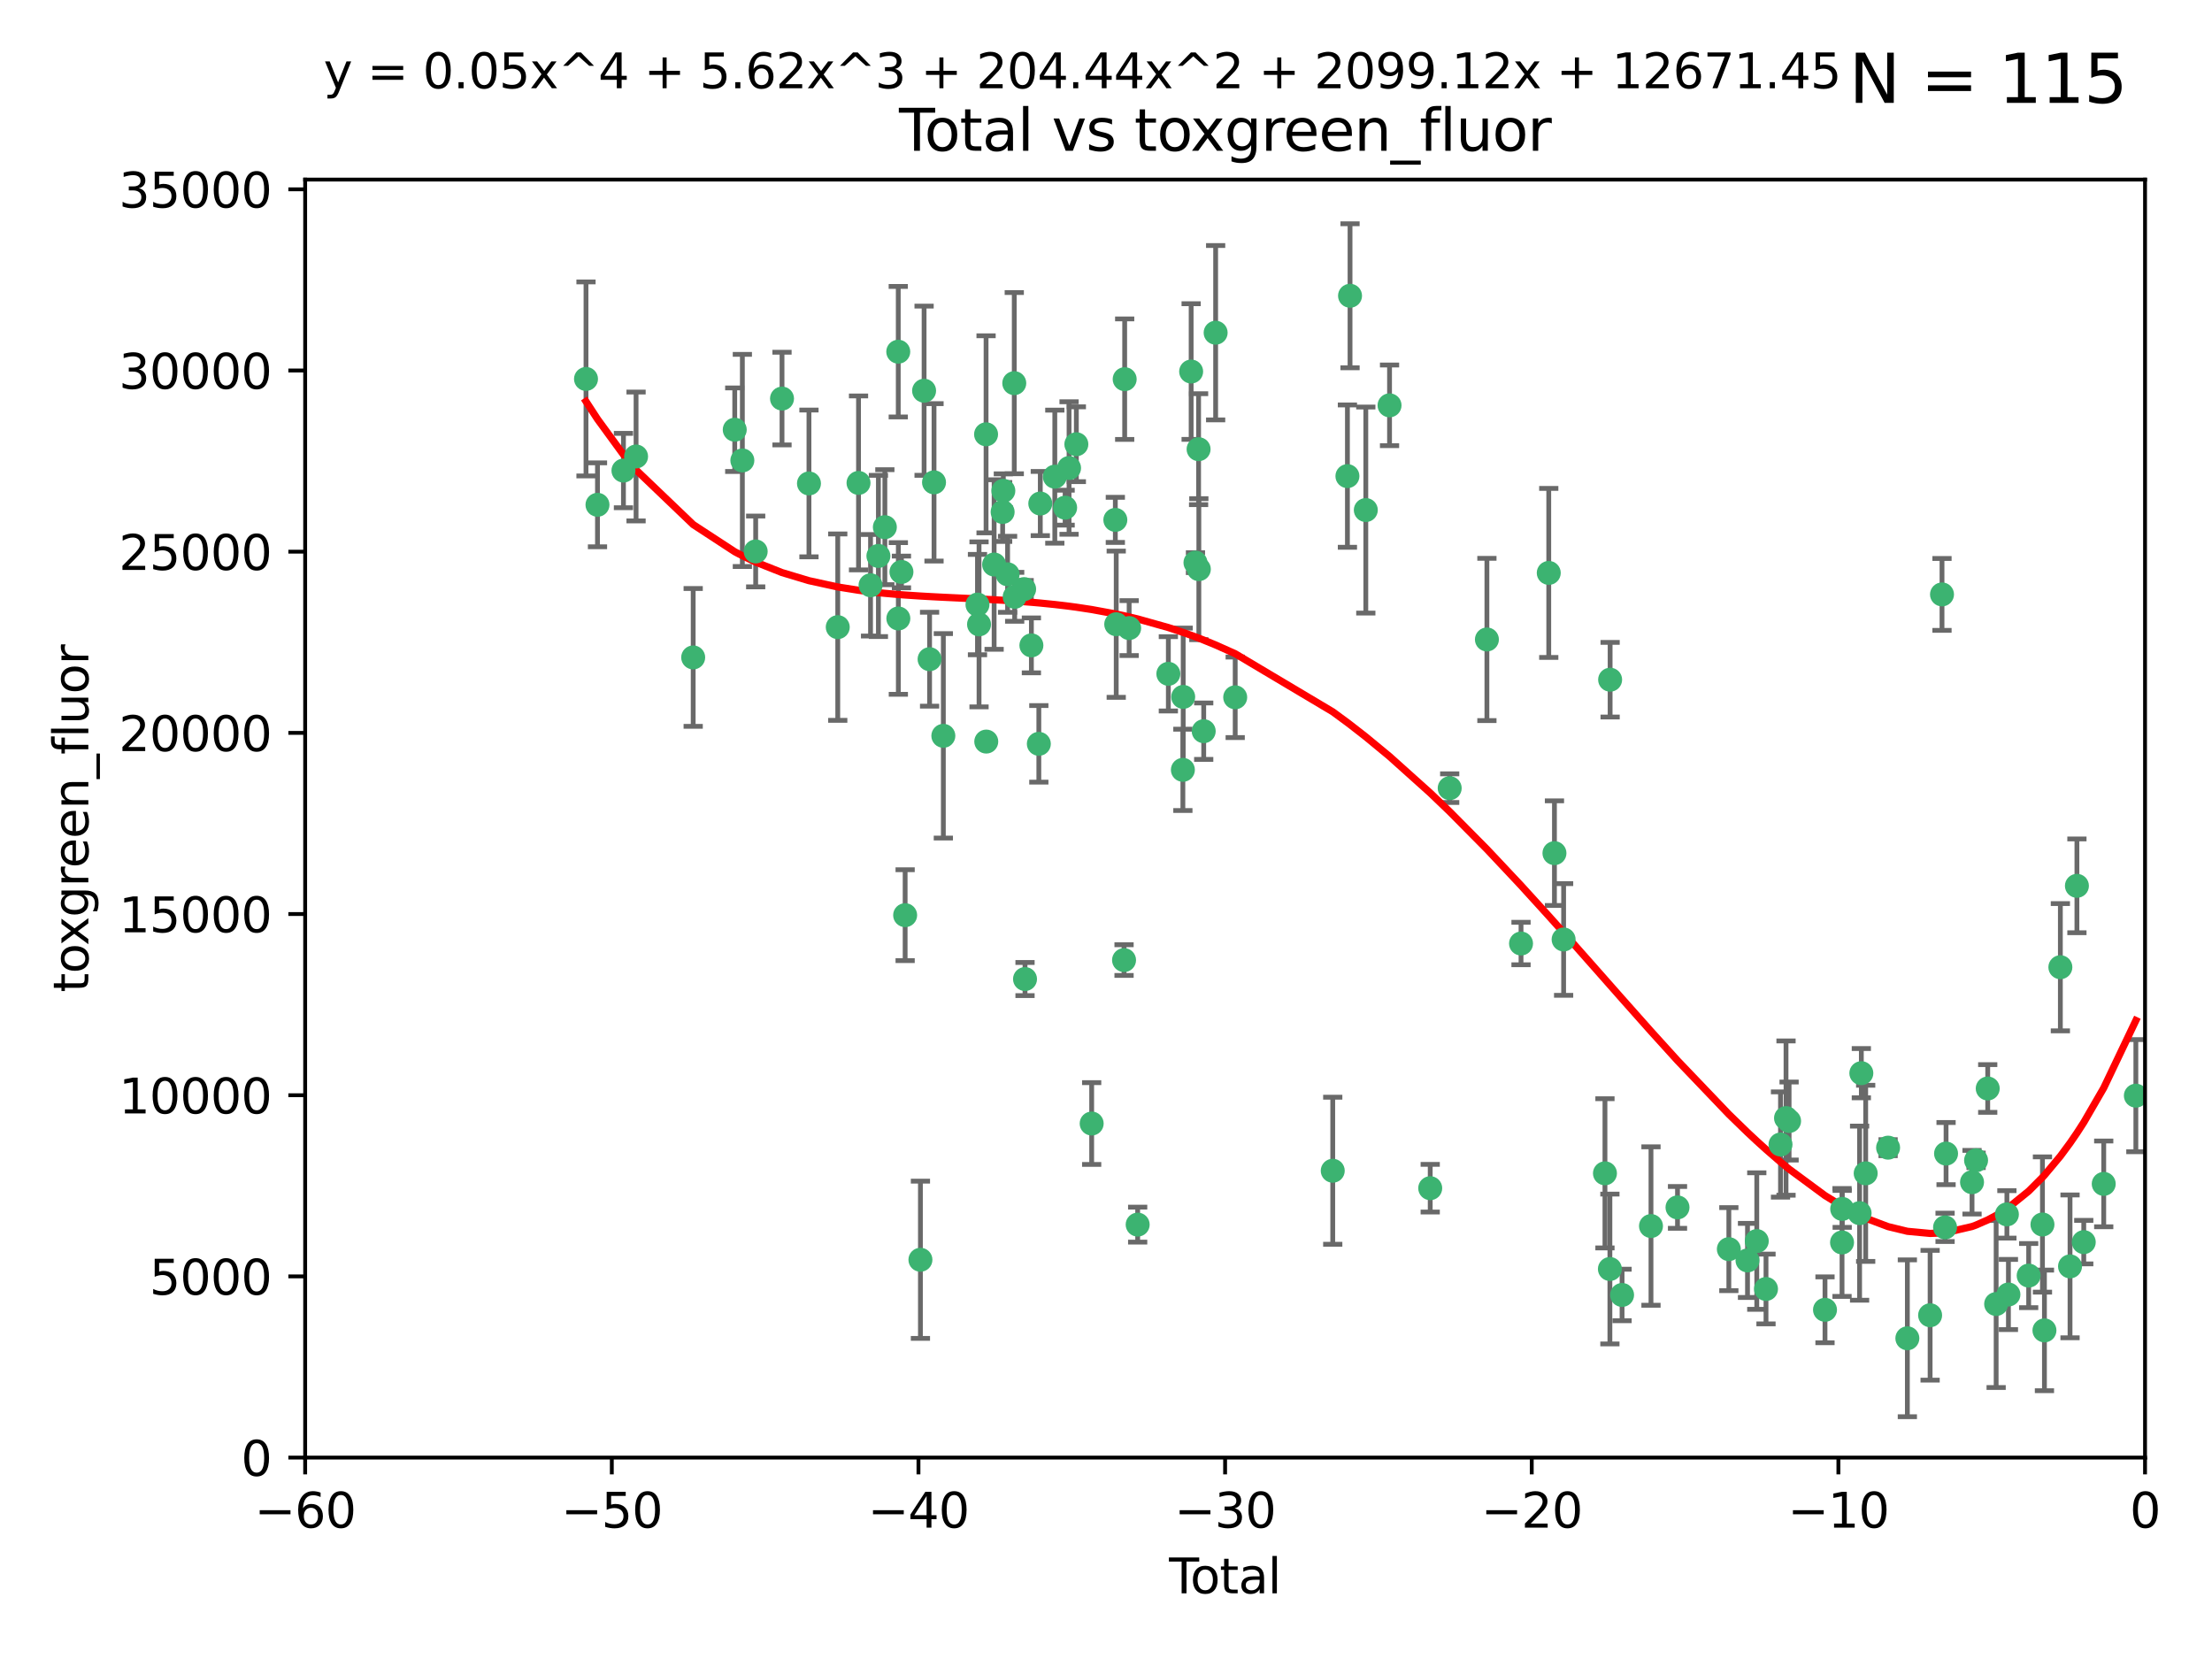 <?xml version="1.0" encoding="utf-8" standalone="no"?>
<!DOCTYPE svg PUBLIC "-//W3C//DTD SVG 1.1//EN"
  "http://www.w3.org/Graphics/SVG/1.1/DTD/svg11.dtd">
<svg xmlns:xlink="http://www.w3.org/1999/xlink" width="460.8pt" height="345.6pt" viewBox="0 0 460.8 345.6" xmlns="http://www.w3.org/2000/svg" version="1.1">
 <defs>
  <style type="text/css">*{stroke-linejoin: round; stroke-linecap: butt}</style>
 </defs>
 <g id="figure_1">
  <g id="patch_1">
   <path d="M 0 345.6 
L 460.8 345.6 
L 460.8 0 
L 0 0 
z
" style="fill: #ffffff"/>
  </g>
  <g id="axes_1">
   <g id="patch_2">
    <path d="M 63.571 303.64 
L 446.85 303.64 
L 446.85 37.411 
L 63.571 37.411 
z
" style="fill: #ffffff"/>
   </g>
   <g id="PathCollection_1">
    <defs>
     <path id="m8d24846255" d="M 0 1.118 
C 0.297 1.118 0.581 1 0.791 0.791 
C 1 0.581 1.118 0.297 1.118 0 
C 1.118 -0.297 1 -0.581 0.791 -0.791 
C 0.581 -1 0.297 -1.118 0 -1.118 
C -0.297 -1.118 -0.581 -1 -0.791 -0.791 
C -1 -0.581 -1.118 -0.297 -1.118 0 
C -1.118 0.297 -1 0.581 -0.791 0.791 
C -0.581 1 -0.297 1.118 0 1.118 
z
" style="stroke: #3cb371"/>
    </defs>
    <g clip-path="url(#p2e5212cc03)">
     <use xlink:href="#m8d24846255" x="122.075" y="78.941" style="fill: #3cb371; stroke: #3cb371"/>
     <use xlink:href="#m8d24846255" x="124.468" y="105.159" style="fill: #3cb371; stroke: #3cb371"/>
     <use xlink:href="#m8d24846255" x="129.877" y="98.026" style="fill: #3cb371; stroke: #3cb371"/>
     <use xlink:href="#m8d24846255" x="132.505" y="95.094" style="fill: #3cb371; stroke: #3cb371"/>
     <use xlink:href="#m8d24846255" x="144.404" y="136.954" style="fill: #3cb371; stroke: #3cb371"/>
     <use xlink:href="#m8d24846255" x="153.06" y="89.516" style="fill: #3cb371; stroke: #3cb371"/>
     <use xlink:href="#m8d24846255" x="154.646" y="95.918" style="fill: #3cb371; stroke: #3cb371"/>
     <use xlink:href="#m8d24846255" x="157.422" y="114.875" style="fill: #3cb371; stroke: #3cb371"/>
     <use xlink:href="#m8d24846255" x="162.908" y="83.03" style="fill: #3cb371; stroke: #3cb371"/>
     <use xlink:href="#m8d24846255" x="168.522" y="100.71" style="fill: #3cb371; stroke: #3cb371"/>
     <use xlink:href="#m8d24846255" x="174.52" y="130.646" style="fill: #3cb371; stroke: #3cb371"/>
     <use xlink:href="#m8d24846255" x="178.846" y="100.601" style="fill: #3cb371; stroke: #3cb371"/>
     <use xlink:href="#m8d24846255" x="181.35" y="121.921" style="fill: #3cb371; stroke: #3cb371"/>
     <use xlink:href="#m8d24846255" x="182.989" y="115.814" style="fill: #3cb371; stroke: #3cb371"/>
     <use xlink:href="#m8d24846255" x="184.332" y="109.818" style="fill: #3cb371; stroke: #3cb371"/>
     <use xlink:href="#m8d24846255" x="187.124" y="73.266" style="fill: #3cb371; stroke: #3cb371"/>
     <use xlink:href="#m8d24846255" x="187.142" y="128.839" style="fill: #3cb371; stroke: #3cb371"/>
     <use xlink:href="#m8d24846255" x="187.787" y="119.146" style="fill: #3cb371; stroke: #3cb371"/>
     <use xlink:href="#m8d24846255" x="188.558" y="190.648" style="fill: #3cb371; stroke: #3cb371"/>
     <use xlink:href="#m8d24846255" x="191.742" y="262.431" style="fill: #3cb371; stroke: #3cb371"/>
     <use xlink:href="#m8d24846255" x="192.505" y="81.394" style="fill: #3cb371; stroke: #3cb371"/>
     <use xlink:href="#m8d24846255" x="193.65" y="137.321" style="fill: #3cb371; stroke: #3cb371"/>
     <use xlink:href="#m8d24846255" x="194.574" y="100.483" style="fill: #3cb371; stroke: #3cb371"/>
     <use xlink:href="#m8d24846255" x="196.516" y="153.285" style="fill: #3cb371; stroke: #3cb371"/>
     <use xlink:href="#m8d24846255" x="203.628" y="125.947" style="fill: #3cb371; stroke: #3cb371"/>
     <use xlink:href="#m8d24846255" x="203.952" y="130.067" style="fill: #3cb371; stroke: #3cb371"/>
     <use xlink:href="#m8d24846255" x="205.416" y="90.475" style="fill: #3cb371; stroke: #3cb371"/>
     <use xlink:href="#m8d24846255" x="205.457" y="154.483" style="fill: #3cb371; stroke: #3cb371"/>
     <use xlink:href="#m8d24846255" x="207.094" y="117.601" style="fill: #3cb371; stroke: #3cb371"/>
     <use xlink:href="#m8d24846255" x="208.867" y="106.653" style="fill: #3cb371; stroke: #3cb371"/>
     <use xlink:href="#m8d24846255" x="209.013" y="102.24" style="fill: #3cb371; stroke: #3cb371"/>
     <use xlink:href="#m8d24846255" x="209.899" y="119.635" style="fill: #3cb371; stroke: #3cb371"/>
     <use xlink:href="#m8d24846255" x="211.29" y="79.819" style="fill: #3cb371; stroke: #3cb371"/>
     <use xlink:href="#m8d24846255" x="211.376" y="124.329" style="fill: #3cb371; stroke: #3cb371"/>
     <use xlink:href="#m8d24846255" x="213.346" y="122.72" style="fill: #3cb371; stroke: #3cb371"/>
     <use xlink:href="#m8d24846255" x="213.53" y="203.953" style="fill: #3cb371; stroke: #3cb371"/>
     <use xlink:href="#m8d24846255" x="214.858" y="134.443" style="fill: #3cb371; stroke: #3cb371"/>
     <use xlink:href="#m8d24846255" x="216.408" y="154.954" style="fill: #3cb371; stroke: #3cb371"/>
     <use xlink:href="#m8d24846255" x="216.713" y="104.896" style="fill: #3cb371; stroke: #3cb371"/>
     <use xlink:href="#m8d24846255" x="219.736" y="99.298" style="fill: #3cb371; stroke: #3cb371"/>
     <use xlink:href="#m8d24846255" x="221.886" y="105.756" style="fill: #3cb371; stroke: #3cb371"/>
     <use xlink:href="#m8d24846255" x="222.705" y="97.498" style="fill: #3cb371; stroke: #3cb371"/>
     <use xlink:href="#m8d24846255" x="224.223" y="92.545" style="fill: #3cb371; stroke: #3cb371"/>
     <use xlink:href="#m8d24846255" x="227.415" y="234.052" style="fill: #3cb371; stroke: #3cb371"/>
     <use xlink:href="#m8d24846255" x="232.345" y="108.301" style="fill: #3cb371; stroke: #3cb371"/>
     <use xlink:href="#m8d24846255" x="232.53" y="130.038" style="fill: #3cb371; stroke: #3cb371"/>
     <use xlink:href="#m8d24846255" x="234.16" y="200.005" style="fill: #3cb371; stroke: #3cb371"/>
     <use xlink:href="#m8d24846255" x="234.291" y="78.988" style="fill: #3cb371; stroke: #3cb371"/>
     <use xlink:href="#m8d24846255" x="235.222" y="130.84" style="fill: #3cb371; stroke: #3cb371"/>
     <use xlink:href="#m8d24846255" x="236.998" y="255.109" style="fill: #3cb371; stroke: #3cb371"/>
     <use xlink:href="#m8d24846255" x="243.389" y="140.37" style="fill: #3cb371; stroke: #3cb371"/>
     <use xlink:href="#m8d24846255" x="246.416" y="160.372" style="fill: #3cb371; stroke: #3cb371"/>
     <use xlink:href="#m8d24846255" x="246.481" y="145.178" style="fill: #3cb371; stroke: #3cb371"/>
     <use xlink:href="#m8d24846255" x="248.137" y="77.397" style="fill: #3cb371; stroke: #3cb371"/>
     <use xlink:href="#m8d24846255" x="249.037" y="117.209" style="fill: #3cb371; stroke: #3cb371"/>
     <use xlink:href="#m8d24846255" x="249.689" y="93.572" style="fill: #3cb371; stroke: #3cb371"/>
     <use xlink:href="#m8d24846255" x="249.741" y="118.565" style="fill: #3cb371; stroke: #3cb371"/>
     <use xlink:href="#m8d24846255" x="250.755" y="152.32" style="fill: #3cb371; stroke: #3cb371"/>
     <use xlink:href="#m8d24846255" x="253.24" y="69.309" style="fill: #3cb371; stroke: #3cb371"/>
     <use xlink:href="#m8d24846255" x="257.315" y="145.262" style="fill: #3cb371; stroke: #3cb371"/>
     <use xlink:href="#m8d24846255" x="277.635" y="243.887" style="fill: #3cb371; stroke: #3cb371"/>
     <use xlink:href="#m8d24846255" x="280.693" y="99.184" style="fill: #3cb371; stroke: #3cb371"/>
     <use xlink:href="#m8d24846255" x="281.237" y="61.614" style="fill: #3cb371; stroke: #3cb371"/>
     <use xlink:href="#m8d24846255" x="284.523" y="106.253" style="fill: #3cb371; stroke: #3cb371"/>
     <use xlink:href="#m8d24846255" x="289.467" y="84.44" style="fill: #3cb371; stroke: #3cb371"/>
     <use xlink:href="#m8d24846255" x="297.94" y="247.522" style="fill: #3cb371; stroke: #3cb371"/>
     <use xlink:href="#m8d24846255" x="301.998" y="164.19" style="fill: #3cb371; stroke: #3cb371"/>
     <use xlink:href="#m8d24846255" x="309.75" y="133.213" style="fill: #3cb371; stroke: #3cb371"/>
     <use xlink:href="#m8d24846255" x="316.858" y="196.552" style="fill: #3cb371; stroke: #3cb371"/>
     <use xlink:href="#m8d24846255" x="322.634" y="119.349" style="fill: #3cb371; stroke: #3cb371"/>
     <use xlink:href="#m8d24846255" x="323.821" y="177.728" style="fill: #3cb371; stroke: #3cb371"/>
     <use xlink:href="#m8d24846255" x="325.73" y="195.709" style="fill: #3cb371; stroke: #3cb371"/>
     <use xlink:href="#m8d24846255" x="334.342" y="244.424" style="fill: #3cb371; stroke: #3cb371"/>
     <use xlink:href="#m8d24846255" x="335.371" y="264.357" style="fill: #3cb371; stroke: #3cb371"/>
     <use xlink:href="#m8d24846255" x="335.418" y="141.593" style="fill: #3cb371; stroke: #3cb371"/>
     <use xlink:href="#m8d24846255" x="337.906" y="269.764" style="fill: #3cb371; stroke: #3cb371"/>
     <use xlink:href="#m8d24846255" x="343.931" y="255.406" style="fill: #3cb371; stroke: #3cb371"/>
     <use xlink:href="#m8d24846255" x="349.456" y="251.524" style="fill: #3cb371; stroke: #3cb371"/>
     <use xlink:href="#m8d24846255" x="360.15" y="260.219" style="fill: #3cb371; stroke: #3cb371"/>
     <use xlink:href="#m8d24846255" x="364.037" y="262.571" style="fill: #3cb371; stroke: #3cb371"/>
     <use xlink:href="#m8d24846255" x="365.969" y="258.536" style="fill: #3cb371; stroke: #3cb371"/>
     <use xlink:href="#m8d24846255" x="367.891" y="268.519" style="fill: #3cb371; stroke: #3cb371"/>
     <use xlink:href="#m8d24846255" x="370.913" y="238.42" style="fill: #3cb371; stroke: #3cb371"/>
     <use xlink:href="#m8d24846255" x="372.061" y="232.917" style="fill: #3cb371; stroke: #3cb371"/>
     <use xlink:href="#m8d24846255" x="372.7" y="233.529" style="fill: #3cb371; stroke: #3cb371"/>
     <use xlink:href="#m8d24846255" x="380.181" y="272.858" style="fill: #3cb371; stroke: #3cb371"/>
     <use xlink:href="#m8d24846255" x="383.73" y="258.827" style="fill: #3cb371; stroke: #3cb371"/>
     <use xlink:href="#m8d24846255" x="383.763" y="251.838" style="fill: #3cb371; stroke: #3cb371"/>
     <use xlink:href="#m8d24846255" x="387.387" y="252.723" style="fill: #3cb371; stroke: #3cb371"/>
     <use xlink:href="#m8d24846255" x="387.751" y="223.562" style="fill: #3cb371; stroke: #3cb371"/>
     <use xlink:href="#m8d24846255" x="388.656" y="244.428" style="fill: #3cb371; stroke: #3cb371"/>
     <use xlink:href="#m8d24846255" x="393.325" y="239.078" style="fill: #3cb371; stroke: #3cb371"/>
     <use xlink:href="#m8d24846255" x="397.338" y="278.792" style="fill: #3cb371; stroke: #3cb371"/>
     <use xlink:href="#m8d24846255" x="402.078" y="273.991" style="fill: #3cb371; stroke: #3cb371"/>
     <use xlink:href="#m8d24846255" x="404.555" y="123.828" style="fill: #3cb371; stroke: #3cb371"/>
     <use xlink:href="#m8d24846255" x="405.193" y="255.679" style="fill: #3cb371; stroke: #3cb371"/>
     <use xlink:href="#m8d24846255" x="405.4" y="240.314" style="fill: #3cb371; stroke: #3cb371"/>
     <use xlink:href="#m8d24846255" x="410.811" y="246.273" style="fill: #3cb371; stroke: #3cb371"/>
     <use xlink:href="#m8d24846255" x="411.653" y="241.718" style="fill: #3cb371; stroke: #3cb371"/>
     <use xlink:href="#m8d24846255" x="414.079" y="226.752" style="fill: #3cb371; stroke: #3cb371"/>
     <use xlink:href="#m8d24846255" x="415.834" y="271.652" style="fill: #3cb371; stroke: #3cb371"/>
     <use xlink:href="#m8d24846255" x="418.073" y="252.978" style="fill: #3cb371; stroke: #3cb371"/>
     <use xlink:href="#m8d24846255" x="418.393" y="269.669" style="fill: #3cb371; stroke: #3cb371"/>
     <use xlink:href="#m8d24846255" x="422.61" y="265.728" style="fill: #3cb371; stroke: #3cb371"/>
     <use xlink:href="#m8d24846255" x="425.482" y="255.087" style="fill: #3cb371; stroke: #3cb371"/>
     <use xlink:href="#m8d24846255" x="425.895" y="277.145" style="fill: #3cb371; stroke: #3cb371"/>
     <use xlink:href="#m8d24846255" x="429.212" y="201.488" style="fill: #3cb371; stroke: #3cb371"/>
     <use xlink:href="#m8d24846255" x="431.226" y="263.81" style="fill: #3cb371; stroke: #3cb371"/>
     <use xlink:href="#m8d24846255" x="432.66" y="184.534" style="fill: #3cb371; stroke: #3cb371"/>
     <use xlink:href="#m8d24846255" x="434.085" y="258.759" style="fill: #3cb371; stroke: #3cb371"/>
     <use xlink:href="#m8d24846255" x="438.245" y="246.624" style="fill: #3cb371; stroke: #3cb371"/>
     <use xlink:href="#m8d24846255" x="444.939" y="228.248" style="fill: #3cb371; stroke: #3cb371"/>
    </g>
   </g>
   <g id="matplotlib.axis_1">
    <g id="xtick_1">
     <g id="line2d_1">
      <defs>
       <path id="m5105775e9b" d="M 0 0 
L 0 3.5 
" style="stroke: #000000; stroke-width: 0.8"/>
      </defs>
      <g>
       <use xlink:href="#m5105775e9b" x="63.571" y="303.64" style="stroke: #000000; stroke-width: 0.8"/>
      </g>
     </g>
     <g id="text_1">
      <!-- −60 -->
      <g transform="translate(53.019 318.238)scale(0.1 -0.1)">
       <defs>
        <path id="DejaVuSans-2212" d="M 678 2272 
L 4684 2272 
L 4684 1741 
L 678 1741 
L 678 2272 
z
" transform="scale(0.016)"/>
        <path id="DejaVuSans-36" d="M 2113 2584 
Q 1688 2584 1439 2293 
Q 1191 2003 1191 1497 
Q 1191 994 1439 701 
Q 1688 409 2113 409 
Q 2538 409 2786 701 
Q 3034 994 3034 1497 
Q 3034 2003 2786 2293 
Q 2538 2584 2113 2584 
z
M 3366 4563 
L 3366 3988 
Q 3128 4100 2886 4159 
Q 2644 4219 2406 4219 
Q 1781 4219 1451 3797 
Q 1122 3375 1075 2522 
Q 1259 2794 1537 2939 
Q 1816 3084 2150 3084 
Q 2853 3084 3261 2657 
Q 3669 2231 3669 1497 
Q 3669 778 3244 343 
Q 2819 -91 2113 -91 
Q 1303 -91 875 529 
Q 447 1150 447 2328 
Q 447 3434 972 4092 
Q 1497 4750 2381 4750 
Q 2619 4750 2861 4703 
Q 3103 4656 3366 4563 
z
" transform="scale(0.016)"/>
        <path id="DejaVuSans-30" d="M 2034 4250 
Q 1547 4250 1301 3770 
Q 1056 3291 1056 2328 
Q 1056 1369 1301 889 
Q 1547 409 2034 409 
Q 2525 409 2770 889 
Q 3016 1369 3016 2328 
Q 3016 3291 2770 3770 
Q 2525 4250 2034 4250 
z
M 2034 4750 
Q 2819 4750 3233 4129 
Q 3647 3509 3647 2328 
Q 3647 1150 3233 529 
Q 2819 -91 2034 -91 
Q 1250 -91 836 529 
Q 422 1150 422 2328 
Q 422 3509 836 4129 
Q 1250 4750 2034 4750 
z
" transform="scale(0.016)"/>
       </defs>
       <use xlink:href="#DejaVuSans-2212"/>
       <use xlink:href="#DejaVuSans-36" x="83.789"/>
       <use xlink:href="#DejaVuSans-30" x="147.412"/>
      </g>
     </g>
    </g>
    <g id="xtick_2">
     <g id="line2d_2">
      <g>
       <use xlink:href="#m5105775e9b" x="127.451" y="303.64" style="stroke: #000000; stroke-width: 0.8"/>
      </g>
     </g>
     <g id="text_2">
      <!-- −50 -->
      <g transform="translate(116.899 318.238)scale(0.1 -0.1)">
       <defs>
        <path id="DejaVuSans-35" d="M 691 4666 
L 3169 4666 
L 3169 4134 
L 1269 4134 
L 1269 2991 
Q 1406 3038 1543 3061 
Q 1681 3084 1819 3084 
Q 2600 3084 3056 2656 
Q 3513 2228 3513 1497 
Q 3513 744 3044 326 
Q 2575 -91 1722 -91 
Q 1428 -91 1123 -41 
Q 819 9 494 109 
L 494 744 
Q 775 591 1075 516 
Q 1375 441 1709 441 
Q 2250 441 2565 725 
Q 2881 1009 2881 1497 
Q 2881 1984 2565 2268 
Q 2250 2553 1709 2553 
Q 1456 2553 1204 2497 
Q 953 2441 691 2322 
L 691 4666 
z
" transform="scale(0.016)"/>
       </defs>
       <use xlink:href="#DejaVuSans-2212"/>
       <use xlink:href="#DejaVuSans-35" x="83.789"/>
       <use xlink:href="#DejaVuSans-30" x="147.412"/>
      </g>
     </g>
    </g>
    <g id="xtick_3">
     <g id="line2d_3">
      <g>
       <use xlink:href="#m5105775e9b" x="191.331" y="303.64" style="stroke: #000000; stroke-width: 0.8"/>
      </g>
     </g>
     <g id="text_3">
      <!-- −40 -->
      <g transform="translate(180.778 318.238)scale(0.1 -0.1)">
       <defs>
        <path id="DejaVuSans-34" d="M 2419 4116 
L 825 1625 
L 2419 1625 
L 2419 4116 
z
M 2253 4666 
L 3047 4666 
L 3047 1625 
L 3713 1625 
L 3713 1100 
L 3047 1100 
L 3047 0 
L 2419 0 
L 2419 1100 
L 313 1100 
L 313 1709 
L 2253 4666 
z
" transform="scale(0.016)"/>
       </defs>
       <use xlink:href="#DejaVuSans-2212"/>
       <use xlink:href="#DejaVuSans-34" x="83.789"/>
       <use xlink:href="#DejaVuSans-30" x="147.412"/>
      </g>
     </g>
    </g>
    <g id="xtick_4">
     <g id="line2d_4">
      <g>
       <use xlink:href="#m5105775e9b" x="255.211" y="303.64" style="stroke: #000000; stroke-width: 0.8"/>
      </g>
     </g>
     <g id="text_4">
      <!-- −30 -->
      <g transform="translate(244.658 318.238)scale(0.1 -0.1)">
       <defs>
        <path id="DejaVuSans-33" d="M 2597 2516 
Q 3050 2419 3304 2112 
Q 3559 1806 3559 1356 
Q 3559 666 3084 287 
Q 2609 -91 1734 -91 
Q 1441 -91 1130 -33 
Q 819 25 488 141 
L 488 750 
Q 750 597 1062 519 
Q 1375 441 1716 441 
Q 2309 441 2620 675 
Q 2931 909 2931 1356 
Q 2931 1769 2642 2001 
Q 2353 2234 1838 2234 
L 1294 2234 
L 1294 2753 
L 1863 2753 
Q 2328 2753 2575 2939 
Q 2822 3125 2822 3475 
Q 2822 3834 2567 4026 
Q 2313 4219 1838 4219 
Q 1578 4219 1281 4162 
Q 984 4106 628 3988 
L 628 4550 
Q 988 4650 1302 4700 
Q 1616 4750 1894 4750 
Q 2613 4750 3031 4423 
Q 3450 4097 3450 3541 
Q 3450 3153 3228 2886 
Q 3006 2619 2597 2516 
z
" transform="scale(0.016)"/>
       </defs>
       <use xlink:href="#DejaVuSans-2212"/>
       <use xlink:href="#DejaVuSans-33" x="83.789"/>
       <use xlink:href="#DejaVuSans-30" x="147.412"/>
      </g>
     </g>
    </g>
    <g id="xtick_5">
     <g id="line2d_5">
      <g>
       <use xlink:href="#m5105775e9b" x="319.09" y="303.64" style="stroke: #000000; stroke-width: 0.8"/>
      </g>
     </g>
     <g id="text_5">
      <!-- −20 -->
      <g transform="translate(308.538 318.238)scale(0.1 -0.1)">
       <defs>
        <path id="DejaVuSans-32" d="M 1228 531 
L 3431 531 
L 3431 0 
L 469 0 
L 469 531 
Q 828 903 1448 1529 
Q 2069 2156 2228 2338 
Q 2531 2678 2651 2914 
Q 2772 3150 2772 3378 
Q 2772 3750 2511 3984 
Q 2250 4219 1831 4219 
Q 1534 4219 1204 4116 
Q 875 4013 500 3803 
L 500 4441 
Q 881 4594 1212 4672 
Q 1544 4750 1819 4750 
Q 2544 4750 2975 4387 
Q 3406 4025 3406 3419 
Q 3406 3131 3298 2873 
Q 3191 2616 2906 2266 
Q 2828 2175 2409 1742 
Q 1991 1309 1228 531 
z
" transform="scale(0.016)"/>
       </defs>
       <use xlink:href="#DejaVuSans-2212"/>
       <use xlink:href="#DejaVuSans-32" x="83.789"/>
       <use xlink:href="#DejaVuSans-30" x="147.412"/>
      </g>
     </g>
    </g>
    <g id="xtick_6">
     <g id="line2d_6">
      <g>
       <use xlink:href="#m5105775e9b" x="382.97" y="303.64" style="stroke: #000000; stroke-width: 0.8"/>
      </g>
     </g>
     <g id="text_6">
      <!-- −10 -->
      <g transform="translate(372.418 318.238)scale(0.1 -0.1)">
       <defs>
        <path id="DejaVuSans-31" d="M 794 531 
L 1825 531 
L 1825 4091 
L 703 3866 
L 703 4441 
L 1819 4666 
L 2450 4666 
L 2450 531 
L 3481 531 
L 3481 0 
L 794 0 
L 794 531 
z
" transform="scale(0.016)"/>
       </defs>
       <use xlink:href="#DejaVuSans-2212"/>
       <use xlink:href="#DejaVuSans-31" x="83.789"/>
       <use xlink:href="#DejaVuSans-30" x="147.412"/>
      </g>
     </g>
    </g>
    <g id="xtick_7">
     <g id="line2d_7">
      <g>
       <use xlink:href="#m5105775e9b" x="446.85" y="303.64" style="stroke: #000000; stroke-width: 0.8"/>
      </g>
     </g>
     <g id="text_7">
      <!-- 0 -->
      <g transform="translate(443.669 318.238)scale(0.1 -0.1)">
       <use xlink:href="#DejaVuSans-30"/>
      </g>
     </g>
    </g>
    <g id="text_8">
     <!-- Total -->
     <g transform="translate(243.534 331.917)scale(0.1 -0.1)">
      <defs>
       <path id="DejaVuSans-54" d="M -19 4666 
L 3928 4666 
L 3928 4134 
L 2272 4134 
L 2272 0 
L 1638 0 
L 1638 4134 
L -19 4134 
L -19 4666 
z
" transform="scale(0.016)"/>
       <path id="DejaVuSans-6f" d="M 1959 3097 
Q 1497 3097 1228 2736 
Q 959 2375 959 1747 
Q 959 1119 1226 758 
Q 1494 397 1959 397 
Q 2419 397 2687 759 
Q 2956 1122 2956 1747 
Q 2956 2369 2687 2733 
Q 2419 3097 1959 3097 
z
M 1959 3584 
Q 2709 3584 3137 3096 
Q 3566 2609 3566 1747 
Q 3566 888 3137 398 
Q 2709 -91 1959 -91 
Q 1206 -91 779 398 
Q 353 888 353 1747 
Q 353 2609 779 3096 
Q 1206 3584 1959 3584 
z
" transform="scale(0.016)"/>
       <path id="DejaVuSans-74" d="M 1172 4494 
L 1172 3500 
L 2356 3500 
L 2356 3053 
L 1172 3053 
L 1172 1153 
Q 1172 725 1289 603 
Q 1406 481 1766 481 
L 2356 481 
L 2356 0 
L 1766 0 
Q 1100 0 847 248 
Q 594 497 594 1153 
L 594 3053 
L 172 3053 
L 172 3500 
L 594 3500 
L 594 4494 
L 1172 4494 
z
" transform="scale(0.016)"/>
       <path id="DejaVuSans-61" d="M 2194 1759 
Q 1497 1759 1228 1600 
Q 959 1441 959 1056 
Q 959 750 1161 570 
Q 1363 391 1709 391 
Q 2188 391 2477 730 
Q 2766 1069 2766 1631 
L 2766 1759 
L 2194 1759 
z
M 3341 1997 
L 3341 0 
L 2766 0 
L 2766 531 
Q 2569 213 2275 61 
Q 1981 -91 1556 -91 
Q 1019 -91 701 211 
Q 384 513 384 1019 
Q 384 1609 779 1909 
Q 1175 2209 1959 2209 
L 2766 2209 
L 2766 2266 
Q 2766 2663 2505 2880 
Q 2244 3097 1772 3097 
Q 1472 3097 1187 3025 
Q 903 2953 641 2809 
L 641 3341 
Q 956 3463 1253 3523 
Q 1550 3584 1831 3584 
Q 2591 3584 2966 3190 
Q 3341 2797 3341 1997 
z
" transform="scale(0.016)"/>
       <path id="DejaVuSans-6c" d="M 603 4863 
L 1178 4863 
L 1178 0 
L 603 0 
L 603 4863 
z
" transform="scale(0.016)"/>
      </defs>
      <use xlink:href="#DejaVuSans-54"/>
      <use xlink:href="#DejaVuSans-6f" x="44.084"/>
      <use xlink:href="#DejaVuSans-74" x="105.266"/>
      <use xlink:href="#DejaVuSans-61" x="144.475"/>
      <use xlink:href="#DejaVuSans-6c" x="205.754"/>
     </g>
    </g>
   </g>
   <g id="matplotlib.axis_2">
    <g id="ytick_1">
     <g id="line2d_8">
      <defs>
       <path id="ma9f772de8d" d="M 0 0 
L -3.5 0 
" style="stroke: #000000; stroke-width: 0.8"/>
      </defs>
      <g>
       <use xlink:href="#ma9f772de8d" x="63.571" y="303.64" style="stroke: #000000; stroke-width: 0.8"/>
      </g>
     </g>
     <g id="text_9">
      <!-- 0 -->
      <g transform="translate(50.209 307.439)scale(0.1 -0.1)">
       <use xlink:href="#DejaVuSans-30"/>
      </g>
     </g>
    </g>
    <g id="ytick_2">
     <g id="line2d_9">
      <g>
       <use xlink:href="#ma9f772de8d" x="63.571" y="265.897" style="stroke: #000000; stroke-width: 0.8"/>
      </g>
     </g>
     <g id="text_10">
      <!-- 5000 -->
      <g transform="translate(31.121 269.696)scale(0.1 -0.1)">
       <use xlink:href="#DejaVuSans-35"/>
       <use xlink:href="#DejaVuSans-30" x="63.623"/>
       <use xlink:href="#DejaVuSans-30" x="127.246"/>
       <use xlink:href="#DejaVuSans-30" x="190.869"/>
      </g>
     </g>
    </g>
    <g id="ytick_3">
     <g id="line2d_10">
      <g>
       <use xlink:href="#ma9f772de8d" x="63.571" y="228.154" style="stroke: #000000; stroke-width: 0.8"/>
      </g>
     </g>
     <g id="text_11">
      <!-- 10000 -->
      <g transform="translate(24.759 231.953)scale(0.1 -0.1)">
       <use xlink:href="#DejaVuSans-31"/>
       <use xlink:href="#DejaVuSans-30" x="63.623"/>
       <use xlink:href="#DejaVuSans-30" x="127.246"/>
       <use xlink:href="#DejaVuSans-30" x="190.869"/>
       <use xlink:href="#DejaVuSans-30" x="254.492"/>
      </g>
     </g>
    </g>
    <g id="ytick_4">
     <g id="line2d_11">
      <g>
       <use xlink:href="#ma9f772de8d" x="63.571" y="190.411" style="stroke: #000000; stroke-width: 0.8"/>
      </g>
     </g>
     <g id="text_12">
      <!-- 15000 -->
      <g transform="translate(24.759 194.21)scale(0.1 -0.1)">
       <use xlink:href="#DejaVuSans-31"/>
       <use xlink:href="#DejaVuSans-35" x="63.623"/>
       <use xlink:href="#DejaVuSans-30" x="127.246"/>
       <use xlink:href="#DejaVuSans-30" x="190.869"/>
       <use xlink:href="#DejaVuSans-30" x="254.492"/>
      </g>
     </g>
    </g>
    <g id="ytick_5">
     <g id="line2d_12">
      <g>
       <use xlink:href="#ma9f772de8d" x="63.571" y="152.668" style="stroke: #000000; stroke-width: 0.8"/>
      </g>
     </g>
     <g id="text_13">
      <!-- 20000 -->
      <g transform="translate(24.759 156.467)scale(0.1 -0.1)">
       <use xlink:href="#DejaVuSans-32"/>
       <use xlink:href="#DejaVuSans-30" x="63.623"/>
       <use xlink:href="#DejaVuSans-30" x="127.246"/>
       <use xlink:href="#DejaVuSans-30" x="190.869"/>
       <use xlink:href="#DejaVuSans-30" x="254.492"/>
      </g>
     </g>
    </g>
    <g id="ytick_6">
     <g id="line2d_13">
      <g>
       <use xlink:href="#ma9f772de8d" x="63.571" y="114.925" style="stroke: #000000; stroke-width: 0.8"/>
      </g>
     </g>
     <g id="text_14">
      <!-- 25000 -->
      <g transform="translate(24.759 118.724)scale(0.1 -0.1)">
       <use xlink:href="#DejaVuSans-32"/>
       <use xlink:href="#DejaVuSans-35" x="63.623"/>
       <use xlink:href="#DejaVuSans-30" x="127.246"/>
       <use xlink:href="#DejaVuSans-30" x="190.869"/>
       <use xlink:href="#DejaVuSans-30" x="254.492"/>
      </g>
     </g>
    </g>
    <g id="ytick_7">
     <g id="line2d_14">
      <g>
       <use xlink:href="#ma9f772de8d" x="63.571" y="77.181" style="stroke: #000000; stroke-width: 0.8"/>
      </g>
     </g>
     <g id="text_15">
      <!-- 30000 -->
      <g transform="translate(24.759 80.981)scale(0.1 -0.1)">
       <use xlink:href="#DejaVuSans-33"/>
       <use xlink:href="#DejaVuSans-30" x="63.623"/>
       <use xlink:href="#DejaVuSans-30" x="127.246"/>
       <use xlink:href="#DejaVuSans-30" x="190.869"/>
       <use xlink:href="#DejaVuSans-30" x="254.492"/>
      </g>
     </g>
    </g>
    <g id="ytick_8">
     <g id="line2d_15">
      <g>
       <use xlink:href="#ma9f772de8d" x="63.571" y="39.438" style="stroke: #000000; stroke-width: 0.8"/>
      </g>
     </g>
     <g id="text_16">
      <!-- 35000 -->
      <g transform="translate(24.759 43.238)scale(0.1 -0.1)">
       <use xlink:href="#DejaVuSans-33"/>
       <use xlink:href="#DejaVuSans-35" x="63.623"/>
       <use xlink:href="#DejaVuSans-30" x="127.246"/>
       <use xlink:href="#DejaVuSans-30" x="190.869"/>
       <use xlink:href="#DejaVuSans-30" x="254.492"/>
      </g>
     </g>
    </g>
    <g id="text_17">
     <!-- toxgreen_fluor -->
     <g transform="translate(18.401 206.72)rotate(-90)scale(0.1 -0.1)">
      <defs>
       <path id="DejaVuSans-78" d="M 3513 3500 
L 2247 1797 
L 3578 0 
L 2900 0 
L 1881 1375 
L 863 0 
L 184 0 
L 1544 1831 
L 300 3500 
L 978 3500 
L 1906 2253 
L 2834 3500 
L 3513 3500 
z
" transform="scale(0.016)"/>
       <path id="DejaVuSans-67" d="M 2906 1791 
Q 2906 2416 2648 2759 
Q 2391 3103 1925 3103 
Q 1463 3103 1205 2759 
Q 947 2416 947 1791 
Q 947 1169 1205 825 
Q 1463 481 1925 481 
Q 2391 481 2648 825 
Q 2906 1169 2906 1791 
z
M 3481 434 
Q 3481 -459 3084 -895 
Q 2688 -1331 1869 -1331 
Q 1566 -1331 1297 -1286 
Q 1028 -1241 775 -1147 
L 775 -588 
Q 1028 -725 1275 -790 
Q 1522 -856 1778 -856 
Q 2344 -856 2625 -561 
Q 2906 -266 2906 331 
L 2906 616 
Q 2728 306 2450 153 
Q 2172 0 1784 0 
Q 1141 0 747 490 
Q 353 981 353 1791 
Q 353 2603 747 3093 
Q 1141 3584 1784 3584 
Q 2172 3584 2450 3431 
Q 2728 3278 2906 2969 
L 2906 3500 
L 3481 3500 
L 3481 434 
z
" transform="scale(0.016)"/>
       <path id="DejaVuSans-72" d="M 2631 2963 
Q 2534 3019 2420 3045 
Q 2306 3072 2169 3072 
Q 1681 3072 1420 2755 
Q 1159 2438 1159 1844 
L 1159 0 
L 581 0 
L 581 3500 
L 1159 3500 
L 1159 2956 
Q 1341 3275 1631 3429 
Q 1922 3584 2338 3584 
Q 2397 3584 2469 3576 
Q 2541 3569 2628 3553 
L 2631 2963 
z
" transform="scale(0.016)"/>
       <path id="DejaVuSans-65" d="M 3597 1894 
L 3597 1613 
L 953 1613 
Q 991 1019 1311 708 
Q 1631 397 2203 397 
Q 2534 397 2845 478 
Q 3156 559 3463 722 
L 3463 178 
Q 3153 47 2828 -22 
Q 2503 -91 2169 -91 
Q 1331 -91 842 396 
Q 353 884 353 1716 
Q 353 2575 817 3079 
Q 1281 3584 2069 3584 
Q 2775 3584 3186 3129 
Q 3597 2675 3597 1894 
z
M 3022 2063 
Q 3016 2534 2758 2815 
Q 2500 3097 2075 3097 
Q 1594 3097 1305 2825 
Q 1016 2553 972 2059 
L 3022 2063 
z
" transform="scale(0.016)"/>
       <path id="DejaVuSans-6e" d="M 3513 2113 
L 3513 0 
L 2938 0 
L 2938 2094 
Q 2938 2591 2744 2837 
Q 2550 3084 2163 3084 
Q 1697 3084 1428 2787 
Q 1159 2491 1159 1978 
L 1159 0 
L 581 0 
L 581 3500 
L 1159 3500 
L 1159 2956 
Q 1366 3272 1645 3428 
Q 1925 3584 2291 3584 
Q 2894 3584 3203 3211 
Q 3513 2838 3513 2113 
z
" transform="scale(0.016)"/>
       <path id="DejaVuSans-5f" d="M 3263 -1063 
L 3263 -1509 
L -63 -1509 
L -63 -1063 
L 3263 -1063 
z
" transform="scale(0.016)"/>
       <path id="DejaVuSans-66" d="M 2375 4863 
L 2375 4384 
L 1825 4384 
Q 1516 4384 1395 4259 
Q 1275 4134 1275 3809 
L 1275 3500 
L 2222 3500 
L 2222 3053 
L 1275 3053 
L 1275 0 
L 697 0 
L 697 3053 
L 147 3053 
L 147 3500 
L 697 3500 
L 697 3744 
Q 697 4328 969 4595 
Q 1241 4863 1831 4863 
L 2375 4863 
z
" transform="scale(0.016)"/>
       <path id="DejaVuSans-75" d="M 544 1381 
L 544 3500 
L 1119 3500 
L 1119 1403 
Q 1119 906 1312 657 
Q 1506 409 1894 409 
Q 2359 409 2629 706 
Q 2900 1003 2900 1516 
L 2900 3500 
L 3475 3500 
L 3475 0 
L 2900 0 
L 2900 538 
Q 2691 219 2414 64 
Q 2138 -91 1772 -91 
Q 1169 -91 856 284 
Q 544 659 544 1381 
z
M 1991 3584 
L 1991 3584 
z
" transform="scale(0.016)"/>
      </defs>
      <use xlink:href="#DejaVuSans-74"/>
      <use xlink:href="#DejaVuSans-6f" x="39.209"/>
      <use xlink:href="#DejaVuSans-78" x="97.266"/>
      <use xlink:href="#DejaVuSans-67" x="156.445"/>
      <use xlink:href="#DejaVuSans-72" x="219.922"/>
      <use xlink:href="#DejaVuSans-65" x="258.785"/>
      <use xlink:href="#DejaVuSans-65" x="320.309"/>
      <use xlink:href="#DejaVuSans-6e" x="381.832"/>
      <use xlink:href="#DejaVuSans-5f" x="445.211"/>
      <use xlink:href="#DejaVuSans-66" x="495.211"/>
      <use xlink:href="#DejaVuSans-6c" x="530.416"/>
      <use xlink:href="#DejaVuSans-75" x="558.199"/>
      <use xlink:href="#DejaVuSans-6f" x="621.578"/>
      <use xlink:href="#DejaVuSans-72" x="682.76"/>
     </g>
    </g>
   </g>
   <g id="LineCollection_1">
    <path d="M 122.075 99.149 
L 122.075 58.733 
" clip-path="url(#p2e5212cc03)" style="fill: none; stroke: #696969"/>
    <path d="M 124.468 113.901 
L 124.468 96.418 
" clip-path="url(#p2e5212cc03)" style="fill: none; stroke: #696969"/>
    <path d="M 129.877 105.772 
L 129.877 90.281 
" clip-path="url(#p2e5212cc03)" style="fill: none; stroke: #696969"/>
    <path d="M 132.505 108.514 
L 132.505 81.675 
" clip-path="url(#p2e5212cc03)" style="fill: none; stroke: #696969"/>
    <path d="M 144.404 151.309 
L 144.404 122.599 
" clip-path="url(#p2e5212cc03)" style="fill: none; stroke: #696969"/>
    <path d="M 153.06 98.217 
L 153.06 80.815 
" clip-path="url(#p2e5212cc03)" style="fill: none; stroke: #696969"/>
    <path d="M 154.646 118.013 
L 154.646 73.824 
" clip-path="url(#p2e5212cc03)" style="fill: none; stroke: #696969"/>
    <path d="M 157.422 122.252 
L 157.422 107.498 
" clip-path="url(#p2e5212cc03)" style="fill: none; stroke: #696969"/>
    <path d="M 162.908 92.683 
L 162.908 73.377 
" clip-path="url(#p2e5212cc03)" style="fill: none; stroke: #696969"/>
    <path d="M 168.522 115.998 
L 168.522 85.423 
" clip-path="url(#p2e5212cc03)" style="fill: none; stroke: #696969"/>
    <path d="M 174.52 150.061 
L 174.52 111.23 
" clip-path="url(#p2e5212cc03)" style="fill: none; stroke: #696969"/>
    <path d="M 178.846 118.721 
L 178.846 82.48 
" clip-path="url(#p2e5212cc03)" style="fill: none; stroke: #696969"/>
    <path d="M 181.35 132.492 
L 181.35 111.349 
" clip-path="url(#p2e5212cc03)" style="fill: none; stroke: #696969"/>
    <path d="M 182.989 132.604 
L 182.989 99.024 
" clip-path="url(#p2e5212cc03)" style="fill: none; stroke: #696969"/>
    <path d="M 184.332 121.797 
L 184.332 97.839 
" clip-path="url(#p2e5212cc03)" style="fill: none; stroke: #696969"/>
    <path d="M 187.124 86.861 
L 187.124 59.671 
" clip-path="url(#p2e5212cc03)" style="fill: none; stroke: #696969"/>
    <path d="M 187.142 144.637 
L 187.142 113.041 
" clip-path="url(#p2e5212cc03)" style="fill: none; stroke: #696969"/>
    <path d="M 187.787 122.449 
L 187.787 115.842 
" clip-path="url(#p2e5212cc03)" style="fill: none; stroke: #696969"/>
    <path d="M 188.558 200.118 
L 188.558 181.177 
" clip-path="url(#p2e5212cc03)" style="fill: none; stroke: #696969"/>
    <path d="M 191.742 278.807 
L 191.742 246.054 
" clip-path="url(#p2e5212cc03)" style="fill: none; stroke: #696969"/>
    <path d="M 192.505 99.017 
L 192.505 63.771 
" clip-path="url(#p2e5212cc03)" style="fill: none; stroke: #696969"/>
    <path d="M 193.65 147.102 
L 193.65 127.541 
" clip-path="url(#p2e5212cc03)" style="fill: none; stroke: #696969"/>
    <path d="M 194.574 116.878 
L 194.574 84.088 
" clip-path="url(#p2e5212cc03)" style="fill: none; stroke: #696969"/>
    <path d="M 196.516 174.582 
L 196.516 131.988 
" clip-path="url(#p2e5212cc03)" style="fill: none; stroke: #696969"/>
    <path d="M 203.628 136.397 
L 203.628 115.497 
" clip-path="url(#p2e5212cc03)" style="fill: none; stroke: #696969"/>
    <path d="M 203.952 147.25 
L 203.952 112.885 
" clip-path="url(#p2e5212cc03)" style="fill: none; stroke: #696969"/>
    <path d="M 205.416 111.003 
L 205.416 69.947 
" clip-path="url(#p2e5212cc03)" style="fill: none; stroke: #696969"/>
    <path d="M 205.457 155.048 
L 205.457 153.918 
" clip-path="url(#p2e5212cc03)" style="fill: none; stroke: #696969"/>
    <path d="M 207.094 135.26 
L 207.094 99.941 
" clip-path="url(#p2e5212cc03)" style="fill: none; stroke: #696969"/>
    <path d="M 208.867 112.792 
L 208.867 100.514 
" clip-path="url(#p2e5212cc03)" style="fill: none; stroke: #696969"/>
    <path d="M 209.013 105.772 
L 209.013 98.709 
" clip-path="url(#p2e5212cc03)" style="fill: none; stroke: #696969"/>
    <path d="M 209.899 127.554 
L 209.899 111.717 
" clip-path="url(#p2e5212cc03)" style="fill: none; stroke: #696969"/>
    <path d="M 211.29 98.693 
L 211.29 60.945 
" clip-path="url(#p2e5212cc03)" style="fill: none; stroke: #696969"/>
    <path d="M 211.376 129.426 
L 211.376 119.231 
" clip-path="url(#p2e5212cc03)" style="fill: none; stroke: #696969"/>
    <path d="M 213.346 124.514 
L 213.346 120.926 
" clip-path="url(#p2e5212cc03)" style="fill: none; stroke: #696969"/>
    <path d="M 213.53 207.405 
L 213.53 200.501 
" clip-path="url(#p2e5212cc03)" style="fill: none; stroke: #696969"/>
    <path d="M 214.858 140.163 
L 214.858 128.724 
" clip-path="url(#p2e5212cc03)" style="fill: none; stroke: #696969"/>
    <path d="M 216.408 162.929 
L 216.408 146.979 
" clip-path="url(#p2e5212cc03)" style="fill: none; stroke: #696969"/>
    <path d="M 216.713 111.578 
L 216.713 98.214 
" clip-path="url(#p2e5212cc03)" style="fill: none; stroke: #696969"/>
    <path d="M 219.736 113.157 
L 219.736 85.439 
" clip-path="url(#p2e5212cc03)" style="fill: none; stroke: #696969"/>
    <path d="M 221.886 109.392 
L 221.886 102.12 
" clip-path="url(#p2e5212cc03)" style="fill: none; stroke: #696969"/>
    <path d="M 222.705 111.302 
L 222.705 83.693 
" clip-path="url(#p2e5212cc03)" style="fill: none; stroke: #696969"/>
    <path d="M 224.223 100.341 
L 224.223 84.749 
" clip-path="url(#p2e5212cc03)" style="fill: none; stroke: #696969"/>
    <path d="M 227.415 242.571 
L 227.415 225.533 
" clip-path="url(#p2e5212cc03)" style="fill: none; stroke: #696969"/>
    <path d="M 232.345 113.001 
L 232.345 103.601 
" clip-path="url(#p2e5212cc03)" style="fill: none; stroke: #696969"/>
    <path d="M 232.53 145.27 
L 232.53 114.805 
" clip-path="url(#p2e5212cc03)" style="fill: none; stroke: #696969"/>
    <path d="M 234.16 203.204 
L 234.16 196.806 
" clip-path="url(#p2e5212cc03)" style="fill: none; stroke: #696969"/>
    <path d="M 234.291 91.541 
L 234.291 66.434 
" clip-path="url(#p2e5212cc03)" style="fill: none; stroke: #696969"/>
    <path d="M 235.222 136.561 
L 235.222 125.12 
" clip-path="url(#p2e5212cc03)" style="fill: none; stroke: #696969"/>
    <path d="M 236.998 258.755 
L 236.998 251.464 
" clip-path="url(#p2e5212cc03)" style="fill: none; stroke: #696969"/>
    <path d="M 243.389 148.106 
L 243.389 132.634 
" clip-path="url(#p2e5212cc03)" style="fill: none; stroke: #696969"/>
    <path d="M 246.416 168.839 
L 246.416 151.905 
" clip-path="url(#p2e5212cc03)" style="fill: none; stroke: #696969"/>
    <path d="M 246.481 159.513 
L 246.481 130.843 
" clip-path="url(#p2e5212cc03)" style="fill: none; stroke: #696969"/>
    <path d="M 248.137 91.524 
L 248.137 63.27 
" clip-path="url(#p2e5212cc03)" style="fill: none; stroke: #696969"/>
    <path d="M 249.037 119.28 
L 249.037 115.139 
" clip-path="url(#p2e5212cc03)" style="fill: none; stroke: #696969"/>
    <path d="M 249.689 105.129 
L 249.689 82.016 
" clip-path="url(#p2e5212cc03)" style="fill: none; stroke: #696969"/>
    <path d="M 249.741 133.251 
L 249.741 103.879 
" clip-path="url(#p2e5212cc03)" style="fill: none; stroke: #696969"/>
    <path d="M 250.755 158.197 
L 250.755 146.442 
" clip-path="url(#p2e5212cc03)" style="fill: none; stroke: #696969"/>
    <path d="M 253.24 87.471 
L 253.24 51.146 
" clip-path="url(#p2e5212cc03)" style="fill: none; stroke: #696969"/>
    <path d="M 257.315 153.647 
L 257.315 136.877 
" clip-path="url(#p2e5212cc03)" style="fill: none; stroke: #696969"/>
    <path d="M 277.635 259.205 
L 277.635 228.569 
" clip-path="url(#p2e5212cc03)" style="fill: none; stroke: #696969"/>
    <path d="M 280.693 114.01 
L 280.693 84.357 
" clip-path="url(#p2e5212cc03)" style="fill: none; stroke: #696969"/>
    <path d="M 281.237 76.614 
L 281.237 46.614 
" clip-path="url(#p2e5212cc03)" style="fill: none; stroke: #696969"/>
    <path d="M 284.523 127.715 
L 284.523 84.791 
" clip-path="url(#p2e5212cc03)" style="fill: none; stroke: #696969"/>
    <path d="M 289.467 92.843 
L 289.467 76.037 
" clip-path="url(#p2e5212cc03)" style="fill: none; stroke: #696969"/>
    <path d="M 297.94 252.489 
L 297.94 242.555 
" clip-path="url(#p2e5212cc03)" style="fill: none; stroke: #696969"/>
    <path d="M 301.998 167.175 
L 301.998 161.206 
" clip-path="url(#p2e5212cc03)" style="fill: none; stroke: #696969"/>
    <path d="M 309.75 150.11 
L 309.75 116.316 
" clip-path="url(#p2e5212cc03)" style="fill: none; stroke: #696969"/>
    <path d="M 316.858 200.974 
L 316.858 192.13 
" clip-path="url(#p2e5212cc03)" style="fill: none; stroke: #696969"/>
    <path d="M 322.634 136.952 
L 322.634 101.746 
" clip-path="url(#p2e5212cc03)" style="fill: none; stroke: #696969"/>
    <path d="M 323.821 188.626 
L 323.821 166.829 
" clip-path="url(#p2e5212cc03)" style="fill: none; stroke: #696969"/>
    <path d="M 325.73 207.343 
L 325.73 184.076 
" clip-path="url(#p2e5212cc03)" style="fill: none; stroke: #696969"/>
    <path d="M 334.342 259.965 
L 334.342 228.883 
" clip-path="url(#p2e5212cc03)" style="fill: none; stroke: #696969"/>
    <path d="M 335.371 279.964 
L 335.371 248.75 
" clip-path="url(#p2e5212cc03)" style="fill: none; stroke: #696969"/>
    <path d="M 335.418 149.363 
L 335.418 133.823 
" clip-path="url(#p2e5212cc03)" style="fill: none; stroke: #696969"/>
    <path d="M 337.906 275.127 
L 337.906 264.4 
" clip-path="url(#p2e5212cc03)" style="fill: none; stroke: #696969"/>
    <path d="M 343.931 271.907 
L 343.931 238.904 
" clip-path="url(#p2e5212cc03)" style="fill: none; stroke: #696969"/>
    <path d="M 349.456 255.883 
L 349.456 247.164 
" clip-path="url(#p2e5212cc03)" style="fill: none; stroke: #696969"/>
    <path d="M 360.15 268.869 
L 360.15 251.568 
" clip-path="url(#p2e5212cc03)" style="fill: none; stroke: #696969"/>
    <path d="M 364.037 270.288 
L 364.037 254.854 
" clip-path="url(#p2e5212cc03)" style="fill: none; stroke: #696969"/>
    <path d="M 365.969 272.756 
L 365.969 244.315 
" clip-path="url(#p2e5212cc03)" style="fill: none; stroke: #696969"/>
    <path d="M 367.891 275.783 
L 367.891 261.255 
" clip-path="url(#p2e5212cc03)" style="fill: none; stroke: #696969"/>
    <path d="M 370.913 249.385 
L 370.913 227.454 
" clip-path="url(#p2e5212cc03)" style="fill: none; stroke: #696969"/>
    <path d="M 372.061 248.987 
L 372.061 216.846 
" clip-path="url(#p2e5212cc03)" style="fill: none; stroke: #696969"/>
    <path d="M 372.7 241.656 
L 372.7 225.402 
" clip-path="url(#p2e5212cc03)" style="fill: none; stroke: #696969"/>
    <path d="M 380.181 279.718 
L 380.181 265.997 
" clip-path="url(#p2e5212cc03)" style="fill: none; stroke: #696969"/>
    <path d="M 383.73 270.066 
L 383.73 247.588 
" clip-path="url(#p2e5212cc03)" style="fill: none; stroke: #696969"/>
    <path d="M 383.763 255.685 
L 383.763 247.992 
" clip-path="url(#p2e5212cc03)" style="fill: none; stroke: #696969"/>
    <path d="M 387.387 270.856 
L 387.387 234.59 
" clip-path="url(#p2e5212cc03)" style="fill: none; stroke: #696969"/>
    <path d="M 387.751 228.692 
L 387.751 218.432 
" clip-path="url(#p2e5212cc03)" style="fill: none; stroke: #696969"/>
    <path d="M 388.656 262.775 
L 388.656 226.08 
" clip-path="url(#p2e5212cc03)" style="fill: none; stroke: #696969"/>
    <path d="M 393.325 240.748 
L 393.325 237.407 
" clip-path="url(#p2e5212cc03)" style="fill: none; stroke: #696969"/>
    <path d="M 397.338 295.127 
L 397.338 262.457 
" clip-path="url(#p2e5212cc03)" style="fill: none; stroke: #696969"/>
    <path d="M 402.078 287.508 
L 402.078 260.474 
" clip-path="url(#p2e5212cc03)" style="fill: none; stroke: #696969"/>
    <path d="M 404.555 131.314 
L 404.555 116.343 
" clip-path="url(#p2e5212cc03)" style="fill: none; stroke: #696969"/>
    <path d="M 405.193 258.631 
L 405.193 252.727 
" clip-path="url(#p2e5212cc03)" style="fill: none; stroke: #696969"/>
    <path d="M 405.4 246.787 
L 405.4 233.841 
" clip-path="url(#p2e5212cc03)" style="fill: none; stroke: #696969"/>
    <path d="M 410.811 252.902 
L 410.811 239.645 
" clip-path="url(#p2e5212cc03)" style="fill: none; stroke: #696969"/>
    <path d="M 411.653 243.231 
L 411.653 240.205 
" clip-path="url(#p2e5212cc03)" style="fill: none; stroke: #696969"/>
    <path d="M 414.079 231.723 
L 414.079 221.781 
" clip-path="url(#p2e5212cc03)" style="fill: none; stroke: #696969"/>
    <path d="M 415.834 289.042 
L 415.834 254.261 
" clip-path="url(#p2e5212cc03)" style="fill: none; stroke: #696969"/>
    <path d="M 418.073 257.921 
L 418.073 248.036 
" clip-path="url(#p2e5212cc03)" style="fill: none; stroke: #696969"/>
    <path d="M 418.393 276.98 
L 418.393 262.359 
" clip-path="url(#p2e5212cc03)" style="fill: none; stroke: #696969"/>
    <path d="M 422.61 272.404 
L 422.61 259.053 
" clip-path="url(#p2e5212cc03)" style="fill: none; stroke: #696969"/>
    <path d="M 425.482 269.172 
L 425.482 241.002 
" clip-path="url(#p2e5212cc03)" style="fill: none; stroke: #696969"/>
    <path d="M 425.895 289.704 
L 425.895 264.587 
" clip-path="url(#p2e5212cc03)" style="fill: none; stroke: #696969"/>
    <path d="M 429.212 214.744 
L 429.212 188.233 
" clip-path="url(#p2e5212cc03)" style="fill: none; stroke: #696969"/>
    <path d="M 431.226 278.689 
L 431.226 248.931 
" clip-path="url(#p2e5212cc03)" style="fill: none; stroke: #696969"/>
    <path d="M 432.66 194.3 
L 432.66 174.769 
" clip-path="url(#p2e5212cc03)" style="fill: none; stroke: #696969"/>
    <path d="M 434.085 263.29 
L 434.085 254.227 
" clip-path="url(#p2e5212cc03)" style="fill: none; stroke: #696969"/>
    <path d="M 438.245 255.558 
L 438.245 237.689 
" clip-path="url(#p2e5212cc03)" style="fill: none; stroke: #696969"/>
    <path d="M 444.939 239.929 
L 444.939 216.567 
" clip-path="url(#p2e5212cc03)" style="fill: none; stroke: #696969"/>
   </g>
   <g id="line2d_16">
    <defs>
     <path id="m7600edc6f8" d="M 2 0 
L -2 -0 
" style="stroke: #696969"/>
    </defs>
    <g clip-path="url(#p2e5212cc03)">
     <use xlink:href="#m7600edc6f8" x="122.075" y="99.149" style="fill: #696969; stroke: #696969"/>
     <use xlink:href="#m7600edc6f8" x="124.468" y="113.901" style="fill: #696969; stroke: #696969"/>
     <use xlink:href="#m7600edc6f8" x="129.877" y="105.772" style="fill: #696969; stroke: #696969"/>
     <use xlink:href="#m7600edc6f8" x="132.505" y="108.514" style="fill: #696969; stroke: #696969"/>
     <use xlink:href="#m7600edc6f8" x="144.404" y="151.309" style="fill: #696969; stroke: #696969"/>
     <use xlink:href="#m7600edc6f8" x="153.06" y="98.217" style="fill: #696969; stroke: #696969"/>
     <use xlink:href="#m7600edc6f8" x="154.646" y="118.013" style="fill: #696969; stroke: #696969"/>
     <use xlink:href="#m7600edc6f8" x="157.422" y="122.252" style="fill: #696969; stroke: #696969"/>
     <use xlink:href="#m7600edc6f8" x="162.908" y="92.683" style="fill: #696969; stroke: #696969"/>
     <use xlink:href="#m7600edc6f8" x="168.522" y="115.998" style="fill: #696969; stroke: #696969"/>
     <use xlink:href="#m7600edc6f8" x="174.52" y="150.061" style="fill: #696969; stroke: #696969"/>
     <use xlink:href="#m7600edc6f8" x="178.846" y="118.721" style="fill: #696969; stroke: #696969"/>
     <use xlink:href="#m7600edc6f8" x="181.35" y="132.492" style="fill: #696969; stroke: #696969"/>
     <use xlink:href="#m7600edc6f8" x="182.989" y="132.604" style="fill: #696969; stroke: #696969"/>
     <use xlink:href="#m7600edc6f8" x="184.332" y="121.797" style="fill: #696969; stroke: #696969"/>
     <use xlink:href="#m7600edc6f8" x="187.124" y="86.861" style="fill: #696969; stroke: #696969"/>
     <use xlink:href="#m7600edc6f8" x="187.142" y="144.637" style="fill: #696969; stroke: #696969"/>
     <use xlink:href="#m7600edc6f8" x="187.787" y="122.449" style="fill: #696969; stroke: #696969"/>
     <use xlink:href="#m7600edc6f8" x="188.558" y="200.118" style="fill: #696969; stroke: #696969"/>
     <use xlink:href="#m7600edc6f8" x="191.742" y="278.807" style="fill: #696969; stroke: #696969"/>
     <use xlink:href="#m7600edc6f8" x="192.505" y="99.017" style="fill: #696969; stroke: #696969"/>
     <use xlink:href="#m7600edc6f8" x="193.65" y="147.102" style="fill: #696969; stroke: #696969"/>
     <use xlink:href="#m7600edc6f8" x="194.574" y="116.878" style="fill: #696969; stroke: #696969"/>
     <use xlink:href="#m7600edc6f8" x="196.516" y="174.582" style="fill: #696969; stroke: #696969"/>
     <use xlink:href="#m7600edc6f8" x="203.628" y="136.397" style="fill: #696969; stroke: #696969"/>
     <use xlink:href="#m7600edc6f8" x="203.952" y="147.25" style="fill: #696969; stroke: #696969"/>
     <use xlink:href="#m7600edc6f8" x="205.416" y="111.003" style="fill: #696969; stroke: #696969"/>
     <use xlink:href="#m7600edc6f8" x="205.457" y="155.048" style="fill: #696969; stroke: #696969"/>
     <use xlink:href="#m7600edc6f8" x="207.094" y="135.26" style="fill: #696969; stroke: #696969"/>
     <use xlink:href="#m7600edc6f8" x="208.867" y="112.792" style="fill: #696969; stroke: #696969"/>
     <use xlink:href="#m7600edc6f8" x="209.013" y="105.772" style="fill: #696969; stroke: #696969"/>
     <use xlink:href="#m7600edc6f8" x="209.899" y="127.554" style="fill: #696969; stroke: #696969"/>
     <use xlink:href="#m7600edc6f8" x="211.29" y="98.693" style="fill: #696969; stroke: #696969"/>
     <use xlink:href="#m7600edc6f8" x="211.376" y="129.426" style="fill: #696969; stroke: #696969"/>
     <use xlink:href="#m7600edc6f8" x="213.346" y="124.514" style="fill: #696969; stroke: #696969"/>
     <use xlink:href="#m7600edc6f8" x="213.53" y="207.405" style="fill: #696969; stroke: #696969"/>
     <use xlink:href="#m7600edc6f8" x="214.858" y="140.163" style="fill: #696969; stroke: #696969"/>
     <use xlink:href="#m7600edc6f8" x="216.408" y="162.929" style="fill: #696969; stroke: #696969"/>
     <use xlink:href="#m7600edc6f8" x="216.713" y="111.578" style="fill: #696969; stroke: #696969"/>
     <use xlink:href="#m7600edc6f8" x="219.736" y="113.157" style="fill: #696969; stroke: #696969"/>
     <use xlink:href="#m7600edc6f8" x="221.886" y="109.392" style="fill: #696969; stroke: #696969"/>
     <use xlink:href="#m7600edc6f8" x="222.705" y="111.302" style="fill: #696969; stroke: #696969"/>
     <use xlink:href="#m7600edc6f8" x="224.223" y="100.341" style="fill: #696969; stroke: #696969"/>
     <use xlink:href="#m7600edc6f8" x="227.415" y="242.571" style="fill: #696969; stroke: #696969"/>
     <use xlink:href="#m7600edc6f8" x="232.345" y="113.001" style="fill: #696969; stroke: #696969"/>
     <use xlink:href="#m7600edc6f8" x="232.53" y="145.27" style="fill: #696969; stroke: #696969"/>
     <use xlink:href="#m7600edc6f8" x="234.16" y="203.204" style="fill: #696969; stroke: #696969"/>
     <use xlink:href="#m7600edc6f8" x="234.291" y="91.541" style="fill: #696969; stroke: #696969"/>
     <use xlink:href="#m7600edc6f8" x="235.222" y="136.561" style="fill: #696969; stroke: #696969"/>
     <use xlink:href="#m7600edc6f8" x="236.998" y="258.755" style="fill: #696969; stroke: #696969"/>
     <use xlink:href="#m7600edc6f8" x="243.389" y="148.106" style="fill: #696969; stroke: #696969"/>
     <use xlink:href="#m7600edc6f8" x="246.416" y="168.839" style="fill: #696969; stroke: #696969"/>
     <use xlink:href="#m7600edc6f8" x="246.481" y="159.513" style="fill: #696969; stroke: #696969"/>
     <use xlink:href="#m7600edc6f8" x="248.137" y="91.524" style="fill: #696969; stroke: #696969"/>
     <use xlink:href="#m7600edc6f8" x="249.037" y="119.28" style="fill: #696969; stroke: #696969"/>
     <use xlink:href="#m7600edc6f8" x="249.689" y="105.129" style="fill: #696969; stroke: #696969"/>
     <use xlink:href="#m7600edc6f8" x="249.741" y="133.251" style="fill: #696969; stroke: #696969"/>
     <use xlink:href="#m7600edc6f8" x="250.755" y="158.197" style="fill: #696969; stroke: #696969"/>
     <use xlink:href="#m7600edc6f8" x="253.24" y="87.471" style="fill: #696969; stroke: #696969"/>
     <use xlink:href="#m7600edc6f8" x="257.315" y="153.647" style="fill: #696969; stroke: #696969"/>
     <use xlink:href="#m7600edc6f8" x="277.635" y="259.205" style="fill: #696969; stroke: #696969"/>
     <use xlink:href="#m7600edc6f8" x="280.693" y="114.01" style="fill: #696969; stroke: #696969"/>
     <use xlink:href="#m7600edc6f8" x="281.237" y="76.614" style="fill: #696969; stroke: #696969"/>
     <use xlink:href="#m7600edc6f8" x="284.523" y="127.715" style="fill: #696969; stroke: #696969"/>
     <use xlink:href="#m7600edc6f8" x="289.467" y="92.843" style="fill: #696969; stroke: #696969"/>
     <use xlink:href="#m7600edc6f8" x="297.94" y="252.489" style="fill: #696969; stroke: #696969"/>
     <use xlink:href="#m7600edc6f8" x="301.998" y="167.175" style="fill: #696969; stroke: #696969"/>
     <use xlink:href="#m7600edc6f8" x="309.75" y="150.11" style="fill: #696969; stroke: #696969"/>
     <use xlink:href="#m7600edc6f8" x="316.858" y="200.974" style="fill: #696969; stroke: #696969"/>
     <use xlink:href="#m7600edc6f8" x="322.634" y="136.952" style="fill: #696969; stroke: #696969"/>
     <use xlink:href="#m7600edc6f8" x="323.821" y="188.626" style="fill: #696969; stroke: #696969"/>
     <use xlink:href="#m7600edc6f8" x="325.73" y="207.343" style="fill: #696969; stroke: #696969"/>
     <use xlink:href="#m7600edc6f8" x="334.342" y="259.965" style="fill: #696969; stroke: #696969"/>
     <use xlink:href="#m7600edc6f8" x="335.371" y="279.964" style="fill: #696969; stroke: #696969"/>
     <use xlink:href="#m7600edc6f8" x="335.418" y="149.363" style="fill: #696969; stroke: #696969"/>
     <use xlink:href="#m7600edc6f8" x="337.906" y="275.127" style="fill: #696969; stroke: #696969"/>
     <use xlink:href="#m7600edc6f8" x="343.931" y="271.907" style="fill: #696969; stroke: #696969"/>
     <use xlink:href="#m7600edc6f8" x="349.456" y="255.883" style="fill: #696969; stroke: #696969"/>
     <use xlink:href="#m7600edc6f8" x="360.15" y="268.869" style="fill: #696969; stroke: #696969"/>
     <use xlink:href="#m7600edc6f8" x="364.037" y="270.288" style="fill: #696969; stroke: #696969"/>
     <use xlink:href="#m7600edc6f8" x="365.969" y="272.756" style="fill: #696969; stroke: #696969"/>
     <use xlink:href="#m7600edc6f8" x="367.891" y="275.783" style="fill: #696969; stroke: #696969"/>
     <use xlink:href="#m7600edc6f8" x="370.913" y="249.385" style="fill: #696969; stroke: #696969"/>
     <use xlink:href="#m7600edc6f8" x="372.061" y="248.987" style="fill: #696969; stroke: #696969"/>
     <use xlink:href="#m7600edc6f8" x="372.7" y="241.656" style="fill: #696969; stroke: #696969"/>
     <use xlink:href="#m7600edc6f8" x="380.181" y="279.718" style="fill: #696969; stroke: #696969"/>
     <use xlink:href="#m7600edc6f8" x="383.73" y="270.066" style="fill: #696969; stroke: #696969"/>
     <use xlink:href="#m7600edc6f8" x="383.763" y="255.685" style="fill: #696969; stroke: #696969"/>
     <use xlink:href="#m7600edc6f8" x="387.387" y="270.856" style="fill: #696969; stroke: #696969"/>
     <use xlink:href="#m7600edc6f8" x="387.751" y="228.692" style="fill: #696969; stroke: #696969"/>
     <use xlink:href="#m7600edc6f8" x="388.656" y="262.775" style="fill: #696969; stroke: #696969"/>
     <use xlink:href="#m7600edc6f8" x="393.325" y="240.748" style="fill: #696969; stroke: #696969"/>
     <use xlink:href="#m7600edc6f8" x="397.338" y="295.127" style="fill: #696969; stroke: #696969"/>
     <use xlink:href="#m7600edc6f8" x="402.078" y="287.508" style="fill: #696969; stroke: #696969"/>
     <use xlink:href="#m7600edc6f8" x="404.555" y="131.314" style="fill: #696969; stroke: #696969"/>
     <use xlink:href="#m7600edc6f8" x="405.193" y="258.631" style="fill: #696969; stroke: #696969"/>
     <use xlink:href="#m7600edc6f8" x="405.4" y="246.787" style="fill: #696969; stroke: #696969"/>
     <use xlink:href="#m7600edc6f8" x="410.811" y="252.902" style="fill: #696969; stroke: #696969"/>
     <use xlink:href="#m7600edc6f8" x="411.653" y="243.231" style="fill: #696969; stroke: #696969"/>
     <use xlink:href="#m7600edc6f8" x="414.079" y="231.723" style="fill: #696969; stroke: #696969"/>
     <use xlink:href="#m7600edc6f8" x="415.834" y="289.042" style="fill: #696969; stroke: #696969"/>
     <use xlink:href="#m7600edc6f8" x="418.073" y="257.921" style="fill: #696969; stroke: #696969"/>
     <use xlink:href="#m7600edc6f8" x="418.393" y="276.98" style="fill: #696969; stroke: #696969"/>
     <use xlink:href="#m7600edc6f8" x="422.61" y="272.404" style="fill: #696969; stroke: #696969"/>
     <use xlink:href="#m7600edc6f8" x="425.482" y="269.172" style="fill: #696969; stroke: #696969"/>
     <use xlink:href="#m7600edc6f8" x="425.895" y="289.704" style="fill: #696969; stroke: #696969"/>
     <use xlink:href="#m7600edc6f8" x="429.212" y="214.744" style="fill: #696969; stroke: #696969"/>
     <use xlink:href="#m7600edc6f8" x="431.226" y="278.689" style="fill: #696969; stroke: #696969"/>
     <use xlink:href="#m7600edc6f8" x="432.66" y="194.3" style="fill: #696969; stroke: #696969"/>
     <use xlink:href="#m7600edc6f8" x="434.085" y="263.29" style="fill: #696969; stroke: #696969"/>
     <use xlink:href="#m7600edc6f8" x="438.245" y="255.558" style="fill: #696969; stroke: #696969"/>
     <use xlink:href="#m7600edc6f8" x="444.939" y="239.929" style="fill: #696969; stroke: #696969"/>
    </g>
   </g>
   <g id="line2d_17">
    <g clip-path="url(#p2e5212cc03)">
     <use xlink:href="#m7600edc6f8" x="122.075" y="58.733" style="fill: #696969; stroke: #696969"/>
     <use xlink:href="#m7600edc6f8" x="124.468" y="96.418" style="fill: #696969; stroke: #696969"/>
     <use xlink:href="#m7600edc6f8" x="129.877" y="90.281" style="fill: #696969; stroke: #696969"/>
     <use xlink:href="#m7600edc6f8" x="132.505" y="81.675" style="fill: #696969; stroke: #696969"/>
     <use xlink:href="#m7600edc6f8" x="144.404" y="122.599" style="fill: #696969; stroke: #696969"/>
     <use xlink:href="#m7600edc6f8" x="153.06" y="80.815" style="fill: #696969; stroke: #696969"/>
     <use xlink:href="#m7600edc6f8" x="154.646" y="73.824" style="fill: #696969; stroke: #696969"/>
     <use xlink:href="#m7600edc6f8" x="157.422" y="107.498" style="fill: #696969; stroke: #696969"/>
     <use xlink:href="#m7600edc6f8" x="162.908" y="73.377" style="fill: #696969; stroke: #696969"/>
     <use xlink:href="#m7600edc6f8" x="168.522" y="85.423" style="fill: #696969; stroke: #696969"/>
     <use xlink:href="#m7600edc6f8" x="174.52" y="111.23" style="fill: #696969; stroke: #696969"/>
     <use xlink:href="#m7600edc6f8" x="178.846" y="82.48" style="fill: #696969; stroke: #696969"/>
     <use xlink:href="#m7600edc6f8" x="181.35" y="111.349" style="fill: #696969; stroke: #696969"/>
     <use xlink:href="#m7600edc6f8" x="182.989" y="99.024" style="fill: #696969; stroke: #696969"/>
     <use xlink:href="#m7600edc6f8" x="184.332" y="97.839" style="fill: #696969; stroke: #696969"/>
     <use xlink:href="#m7600edc6f8" x="187.124" y="59.671" style="fill: #696969; stroke: #696969"/>
     <use xlink:href="#m7600edc6f8" x="187.142" y="113.041" style="fill: #696969; stroke: #696969"/>
     <use xlink:href="#m7600edc6f8" x="187.787" y="115.842" style="fill: #696969; stroke: #696969"/>
     <use xlink:href="#m7600edc6f8" x="188.558" y="181.177" style="fill: #696969; stroke: #696969"/>
     <use xlink:href="#m7600edc6f8" x="191.742" y="246.054" style="fill: #696969; stroke: #696969"/>
     <use xlink:href="#m7600edc6f8" x="192.505" y="63.771" style="fill: #696969; stroke: #696969"/>
     <use xlink:href="#m7600edc6f8" x="193.65" y="127.541" style="fill: #696969; stroke: #696969"/>
     <use xlink:href="#m7600edc6f8" x="194.574" y="84.088" style="fill: #696969; stroke: #696969"/>
     <use xlink:href="#m7600edc6f8" x="196.516" y="131.988" style="fill: #696969; stroke: #696969"/>
     <use xlink:href="#m7600edc6f8" x="203.628" y="115.497" style="fill: #696969; stroke: #696969"/>
     <use xlink:href="#m7600edc6f8" x="203.952" y="112.885" style="fill: #696969; stroke: #696969"/>
     <use xlink:href="#m7600edc6f8" x="205.416" y="69.947" style="fill: #696969; stroke: #696969"/>
     <use xlink:href="#m7600edc6f8" x="205.457" y="153.918" style="fill: #696969; stroke: #696969"/>
     <use xlink:href="#m7600edc6f8" x="207.094" y="99.941" style="fill: #696969; stroke: #696969"/>
     <use xlink:href="#m7600edc6f8" x="208.867" y="100.514" style="fill: #696969; stroke: #696969"/>
     <use xlink:href="#m7600edc6f8" x="209.013" y="98.709" style="fill: #696969; stroke: #696969"/>
     <use xlink:href="#m7600edc6f8" x="209.899" y="111.717" style="fill: #696969; stroke: #696969"/>
     <use xlink:href="#m7600edc6f8" x="211.29" y="60.945" style="fill: #696969; stroke: #696969"/>
     <use xlink:href="#m7600edc6f8" x="211.376" y="119.231" style="fill: #696969; stroke: #696969"/>
     <use xlink:href="#m7600edc6f8" x="213.346" y="120.926" style="fill: #696969; stroke: #696969"/>
     <use xlink:href="#m7600edc6f8" x="213.53" y="200.501" style="fill: #696969; stroke: #696969"/>
     <use xlink:href="#m7600edc6f8" x="214.858" y="128.724" style="fill: #696969; stroke: #696969"/>
     <use xlink:href="#m7600edc6f8" x="216.408" y="146.979" style="fill: #696969; stroke: #696969"/>
     <use xlink:href="#m7600edc6f8" x="216.713" y="98.214" style="fill: #696969; stroke: #696969"/>
     <use xlink:href="#m7600edc6f8" x="219.736" y="85.439" style="fill: #696969; stroke: #696969"/>
     <use xlink:href="#m7600edc6f8" x="221.886" y="102.12" style="fill: #696969; stroke: #696969"/>
     <use xlink:href="#m7600edc6f8" x="222.705" y="83.693" style="fill: #696969; stroke: #696969"/>
     <use xlink:href="#m7600edc6f8" x="224.223" y="84.749" style="fill: #696969; stroke: #696969"/>
     <use xlink:href="#m7600edc6f8" x="227.415" y="225.533" style="fill: #696969; stroke: #696969"/>
     <use xlink:href="#m7600edc6f8" x="232.345" y="103.601" style="fill: #696969; stroke: #696969"/>
     <use xlink:href="#m7600edc6f8" x="232.53" y="114.805" style="fill: #696969; stroke: #696969"/>
     <use xlink:href="#m7600edc6f8" x="234.16" y="196.806" style="fill: #696969; stroke: #696969"/>
     <use xlink:href="#m7600edc6f8" x="234.291" y="66.434" style="fill: #696969; stroke: #696969"/>
     <use xlink:href="#m7600edc6f8" x="235.222" y="125.12" style="fill: #696969; stroke: #696969"/>
     <use xlink:href="#m7600edc6f8" x="236.998" y="251.464" style="fill: #696969; stroke: #696969"/>
     <use xlink:href="#m7600edc6f8" x="243.389" y="132.634" style="fill: #696969; stroke: #696969"/>
     <use xlink:href="#m7600edc6f8" x="246.416" y="151.905" style="fill: #696969; stroke: #696969"/>
     <use xlink:href="#m7600edc6f8" x="246.481" y="130.843" style="fill: #696969; stroke: #696969"/>
     <use xlink:href="#m7600edc6f8" x="248.137" y="63.27" style="fill: #696969; stroke: #696969"/>
     <use xlink:href="#m7600edc6f8" x="249.037" y="115.139" style="fill: #696969; stroke: #696969"/>
     <use xlink:href="#m7600edc6f8" x="249.689" y="82.016" style="fill: #696969; stroke: #696969"/>
     <use xlink:href="#m7600edc6f8" x="249.741" y="103.879" style="fill: #696969; stroke: #696969"/>
     <use xlink:href="#m7600edc6f8" x="250.755" y="146.442" style="fill: #696969; stroke: #696969"/>
     <use xlink:href="#m7600edc6f8" x="253.24" y="51.146" style="fill: #696969; stroke: #696969"/>
     <use xlink:href="#m7600edc6f8" x="257.315" y="136.877" style="fill: #696969; stroke: #696969"/>
     <use xlink:href="#m7600edc6f8" x="277.635" y="228.569" style="fill: #696969; stroke: #696969"/>
     <use xlink:href="#m7600edc6f8" x="280.693" y="84.357" style="fill: #696969; stroke: #696969"/>
     <use xlink:href="#m7600edc6f8" x="281.237" y="46.614" style="fill: #696969; stroke: #696969"/>
     <use xlink:href="#m7600edc6f8" x="284.523" y="84.791" style="fill: #696969; stroke: #696969"/>
     <use xlink:href="#m7600edc6f8" x="289.467" y="76.037" style="fill: #696969; stroke: #696969"/>
     <use xlink:href="#m7600edc6f8" x="297.94" y="242.555" style="fill: #696969; stroke: #696969"/>
     <use xlink:href="#m7600edc6f8" x="301.998" y="161.206" style="fill: #696969; stroke: #696969"/>
     <use xlink:href="#m7600edc6f8" x="309.75" y="116.316" style="fill: #696969; stroke: #696969"/>
     <use xlink:href="#m7600edc6f8" x="316.858" y="192.13" style="fill: #696969; stroke: #696969"/>
     <use xlink:href="#m7600edc6f8" x="322.634" y="101.746" style="fill: #696969; stroke: #696969"/>
     <use xlink:href="#m7600edc6f8" x="323.821" y="166.829" style="fill: #696969; stroke: #696969"/>
     <use xlink:href="#m7600edc6f8" x="325.73" y="184.076" style="fill: #696969; stroke: #696969"/>
     <use xlink:href="#m7600edc6f8" x="334.342" y="228.883" style="fill: #696969; stroke: #696969"/>
     <use xlink:href="#m7600edc6f8" x="335.371" y="248.75" style="fill: #696969; stroke: #696969"/>
     <use xlink:href="#m7600edc6f8" x="335.418" y="133.823" style="fill: #696969; stroke: #696969"/>
     <use xlink:href="#m7600edc6f8" x="337.906" y="264.4" style="fill: #696969; stroke: #696969"/>
     <use xlink:href="#m7600edc6f8" x="343.931" y="238.904" style="fill: #696969; stroke: #696969"/>
     <use xlink:href="#m7600edc6f8" x="349.456" y="247.164" style="fill: #696969; stroke: #696969"/>
     <use xlink:href="#m7600edc6f8" x="360.15" y="251.568" style="fill: #696969; stroke: #696969"/>
     <use xlink:href="#m7600edc6f8" x="364.037" y="254.854" style="fill: #696969; stroke: #696969"/>
     <use xlink:href="#m7600edc6f8" x="365.969" y="244.315" style="fill: #696969; stroke: #696969"/>
     <use xlink:href="#m7600edc6f8" x="367.891" y="261.255" style="fill: #696969; stroke: #696969"/>
     <use xlink:href="#m7600edc6f8" x="370.913" y="227.454" style="fill: #696969; stroke: #696969"/>
     <use xlink:href="#m7600edc6f8" x="372.061" y="216.846" style="fill: #696969; stroke: #696969"/>
     <use xlink:href="#m7600edc6f8" x="372.7" y="225.402" style="fill: #696969; stroke: #696969"/>
     <use xlink:href="#m7600edc6f8" x="380.181" y="265.997" style="fill: #696969; stroke: #696969"/>
     <use xlink:href="#m7600edc6f8" x="383.73" y="247.588" style="fill: #696969; stroke: #696969"/>
     <use xlink:href="#m7600edc6f8" x="383.763" y="247.992" style="fill: #696969; stroke: #696969"/>
     <use xlink:href="#m7600edc6f8" x="387.387" y="234.59" style="fill: #696969; stroke: #696969"/>
     <use xlink:href="#m7600edc6f8" x="387.751" y="218.432" style="fill: #696969; stroke: #696969"/>
     <use xlink:href="#m7600edc6f8" x="388.656" y="226.08" style="fill: #696969; stroke: #696969"/>
     <use xlink:href="#m7600edc6f8" x="393.325" y="237.407" style="fill: #696969; stroke: #696969"/>
     <use xlink:href="#m7600edc6f8" x="397.338" y="262.457" style="fill: #696969; stroke: #696969"/>
     <use xlink:href="#m7600edc6f8" x="402.078" y="260.474" style="fill: #696969; stroke: #696969"/>
     <use xlink:href="#m7600edc6f8" x="404.555" y="116.343" style="fill: #696969; stroke: #696969"/>
     <use xlink:href="#m7600edc6f8" x="405.193" y="252.727" style="fill: #696969; stroke: #696969"/>
     <use xlink:href="#m7600edc6f8" x="405.4" y="233.841" style="fill: #696969; stroke: #696969"/>
     <use xlink:href="#m7600edc6f8" x="410.811" y="239.645" style="fill: #696969; stroke: #696969"/>
     <use xlink:href="#m7600edc6f8" x="411.653" y="240.205" style="fill: #696969; stroke: #696969"/>
     <use xlink:href="#m7600edc6f8" x="414.079" y="221.781" style="fill: #696969; stroke: #696969"/>
     <use xlink:href="#m7600edc6f8" x="415.834" y="254.261" style="fill: #696969; stroke: #696969"/>
     <use xlink:href="#m7600edc6f8" x="418.073" y="248.036" style="fill: #696969; stroke: #696969"/>
     <use xlink:href="#m7600edc6f8" x="418.393" y="262.359" style="fill: #696969; stroke: #696969"/>
     <use xlink:href="#m7600edc6f8" x="422.61" y="259.053" style="fill: #696969; stroke: #696969"/>
     <use xlink:href="#m7600edc6f8" x="425.482" y="241.002" style="fill: #696969; stroke: #696969"/>
     <use xlink:href="#m7600edc6f8" x="425.895" y="264.587" style="fill: #696969; stroke: #696969"/>
     <use xlink:href="#m7600edc6f8" x="429.212" y="188.233" style="fill: #696969; stroke: #696969"/>
     <use xlink:href="#m7600edc6f8" x="431.226" y="248.931" style="fill: #696969; stroke: #696969"/>
     <use xlink:href="#m7600edc6f8" x="432.66" y="174.769" style="fill: #696969; stroke: #696969"/>
     <use xlink:href="#m7600edc6f8" x="434.085" y="254.227" style="fill: #696969; stroke: #696969"/>
     <use xlink:href="#m7600edc6f8" x="438.245" y="237.689" style="fill: #696969; stroke: #696969"/>
     <use xlink:href="#m7600edc6f8" x="444.939" y="216.567" style="fill: #696969; stroke: #696969"/>
    </g>
   </g>
   <g id="line2d_18">
    <path d="M 122.075 83.633 
L 124.468 87.307 
L 129.877 94.714 
L 132.505 97.894 
L 144.404 109.28 
L 153.06 114.936 
L 154.646 115.772 
L 157.422 117.103 
L 162.908 119.279 
L 168.522 120.966 
L 174.52 122.274 
L 178.846 122.963 
L 181.35 123.282 
L 182.989 123.464 
L 184.332 123.599 
L 187.124 123.844 
L 187.142 123.845 
L 187.787 123.896 
L 188.558 123.953 
L 191.742 124.164 
L 192.505 124.209 
L 193.65 124.273 
L 194.574 124.323 
L 196.516 124.422 
L 203.628 124.76 
L 203.952 124.776 
L 205.416 124.85 
L 205.457 124.852 
L 207.094 124.94 
L 208.867 125.042 
L 209.013 125.05 
L 209.899 125.105 
L 211.29 125.196 
L 211.376 125.202 
L 213.346 125.345 
L 213.53 125.359 
L 214.858 125.465 
L 216.408 125.6 
L 216.713 125.628 
L 219.736 125.934 
L 221.886 126.184 
L 222.705 126.287 
L 224.223 126.491 
L 227.415 126.975 
L 232.345 127.882 
L 232.53 127.92 
L 234.16 128.269 
L 234.291 128.298 
L 235.222 128.51 
L 236.998 128.936 
L 243.389 130.73 
L 246.416 131.729 
L 246.481 131.752 
L 248.137 132.342 
L 249.037 132.676 
L 249.689 132.923 
L 249.741 132.943 
L 250.755 133.338 
L 253.24 134.356 
L 257.315 136.182 
L 277.635 148.276 
L 280.693 150.526 
L 281.237 150.938 
L 284.523 153.499 
L 289.467 157.582 
L 297.94 165.185 
L 301.998 169.077 
L 309.75 176.905 
L 316.858 184.467 
L 322.634 190.818 
L 323.821 192.142 
L 325.73 194.279 
L 334.342 204.017 
L 335.371 205.185 
L 335.418 205.238 
L 337.906 208.057 
L 343.931 214.837 
L 349.456 220.934 
L 360.15 232.121 
L 364.037 235.897 
L 365.969 237.701 
L 367.891 239.442 
L 370.913 242.063 
L 372.061 243.019 
L 372.7 243.54 
L 380.181 249.058 
L 383.73 251.249 
L 383.763 251.268 
L 387.387 253.18 
L 387.751 253.353 
L 388.656 253.767 
L 393.325 255.528 
L 397.338 256.502 
L 402.078 256.945 
L 404.555 256.848 
L 405.193 256.785 
L 405.4 256.76 
L 410.811 255.507 
L 411.653 255.199 
L 414.079 254.134 
L 415.834 253.193 
L 418.073 251.778 
L 418.393 251.556 
L 422.61 248.136 
L 425.482 245.266 
L 425.895 244.816 
L 429.212 240.846 
L 431.226 238.119 
L 432.66 236.028 
L 434.085 233.823 
L 438.245 226.635 
L 444.939 212.591 
" clip-path="url(#p2e5212cc03)" style="fill: none; stroke: #ff0000; stroke-width: 1.5; stroke-linecap: square"/>
   </g>
   <g id="line2d_19">
    <defs>
     <path id="m54a0240186" d="M 0 2 
C 0.53 2 1.039 1.789 1.414 1.414 
C 1.789 1.039 2 0.53 2 0 
C 2 -0.53 1.789 -1.039 1.414 -1.414 
C 1.039 -1.789 0.53 -2 0 -2 
C -0.53 -2 -1.039 -1.789 -1.414 -1.414 
C -1.789 -1.039 -2 -0.53 -2 0 
C -2 0.53 -1.789 1.039 -1.414 1.414 
C -1.039 1.789 -0.53 2 0 2 
z
" style="stroke: #3cb371"/>
    </defs>
    <g clip-path="url(#p2e5212cc03)">
     <use xlink:href="#m54a0240186" x="122.075" y="78.941" style="fill: #3cb371; stroke: #3cb371"/>
     <use xlink:href="#m54a0240186" x="124.468" y="105.159" style="fill: #3cb371; stroke: #3cb371"/>
     <use xlink:href="#m54a0240186" x="129.877" y="98.026" style="fill: #3cb371; stroke: #3cb371"/>
     <use xlink:href="#m54a0240186" x="132.505" y="95.094" style="fill: #3cb371; stroke: #3cb371"/>
     <use xlink:href="#m54a0240186" x="144.404" y="136.954" style="fill: #3cb371; stroke: #3cb371"/>
     <use xlink:href="#m54a0240186" x="153.06" y="89.516" style="fill: #3cb371; stroke: #3cb371"/>
     <use xlink:href="#m54a0240186" x="154.646" y="95.918" style="fill: #3cb371; stroke: #3cb371"/>
     <use xlink:href="#m54a0240186" x="157.422" y="114.875" style="fill: #3cb371; stroke: #3cb371"/>
     <use xlink:href="#m54a0240186" x="162.908" y="83.03" style="fill: #3cb371; stroke: #3cb371"/>
     <use xlink:href="#m54a0240186" x="168.522" y="100.71" style="fill: #3cb371; stroke: #3cb371"/>
     <use xlink:href="#m54a0240186" x="174.52" y="130.646" style="fill: #3cb371; stroke: #3cb371"/>
     <use xlink:href="#m54a0240186" x="178.846" y="100.601" style="fill: #3cb371; stroke: #3cb371"/>
     <use xlink:href="#m54a0240186" x="181.35" y="121.921" style="fill: #3cb371; stroke: #3cb371"/>
     <use xlink:href="#m54a0240186" x="182.989" y="115.814" style="fill: #3cb371; stroke: #3cb371"/>
     <use xlink:href="#m54a0240186" x="184.332" y="109.818" style="fill: #3cb371; stroke: #3cb371"/>
     <use xlink:href="#m54a0240186" x="187.124" y="73.266" style="fill: #3cb371; stroke: #3cb371"/>
     <use xlink:href="#m54a0240186" x="187.142" y="128.839" style="fill: #3cb371; stroke: #3cb371"/>
     <use xlink:href="#m54a0240186" x="187.787" y="119.146" style="fill: #3cb371; stroke: #3cb371"/>
     <use xlink:href="#m54a0240186" x="188.558" y="190.648" style="fill: #3cb371; stroke: #3cb371"/>
     <use xlink:href="#m54a0240186" x="191.742" y="262.431" style="fill: #3cb371; stroke: #3cb371"/>
     <use xlink:href="#m54a0240186" x="192.505" y="81.394" style="fill: #3cb371; stroke: #3cb371"/>
     <use xlink:href="#m54a0240186" x="193.65" y="137.321" style="fill: #3cb371; stroke: #3cb371"/>
     <use xlink:href="#m54a0240186" x="194.574" y="100.483" style="fill: #3cb371; stroke: #3cb371"/>
     <use xlink:href="#m54a0240186" x="196.516" y="153.285" style="fill: #3cb371; stroke: #3cb371"/>
     <use xlink:href="#m54a0240186" x="203.628" y="125.947" style="fill: #3cb371; stroke: #3cb371"/>
     <use xlink:href="#m54a0240186" x="203.952" y="130.067" style="fill: #3cb371; stroke: #3cb371"/>
     <use xlink:href="#m54a0240186" x="205.416" y="90.475" style="fill: #3cb371; stroke: #3cb371"/>
     <use xlink:href="#m54a0240186" x="205.457" y="154.483" style="fill: #3cb371; stroke: #3cb371"/>
     <use xlink:href="#m54a0240186" x="207.094" y="117.601" style="fill: #3cb371; stroke: #3cb371"/>
     <use xlink:href="#m54a0240186" x="208.867" y="106.653" style="fill: #3cb371; stroke: #3cb371"/>
     <use xlink:href="#m54a0240186" x="209.013" y="102.24" style="fill: #3cb371; stroke: #3cb371"/>
     <use xlink:href="#m54a0240186" x="209.899" y="119.635" style="fill: #3cb371; stroke: #3cb371"/>
     <use xlink:href="#m54a0240186" x="211.29" y="79.819" style="fill: #3cb371; stroke: #3cb371"/>
     <use xlink:href="#m54a0240186" x="211.376" y="124.329" style="fill: #3cb371; stroke: #3cb371"/>
     <use xlink:href="#m54a0240186" x="213.346" y="122.72" style="fill: #3cb371; stroke: #3cb371"/>
     <use xlink:href="#m54a0240186" x="213.53" y="203.953" style="fill: #3cb371; stroke: #3cb371"/>
     <use xlink:href="#m54a0240186" x="214.858" y="134.443" style="fill: #3cb371; stroke: #3cb371"/>
     <use xlink:href="#m54a0240186" x="216.408" y="154.954" style="fill: #3cb371; stroke: #3cb371"/>
     <use xlink:href="#m54a0240186" x="216.713" y="104.896" style="fill: #3cb371; stroke: #3cb371"/>
     <use xlink:href="#m54a0240186" x="219.736" y="99.298" style="fill: #3cb371; stroke: #3cb371"/>
     <use xlink:href="#m54a0240186" x="221.886" y="105.756" style="fill: #3cb371; stroke: #3cb371"/>
     <use xlink:href="#m54a0240186" x="222.705" y="97.498" style="fill: #3cb371; stroke: #3cb371"/>
     <use xlink:href="#m54a0240186" x="224.223" y="92.545" style="fill: #3cb371; stroke: #3cb371"/>
     <use xlink:href="#m54a0240186" x="227.415" y="234.052" style="fill: #3cb371; stroke: #3cb371"/>
     <use xlink:href="#m54a0240186" x="232.345" y="108.301" style="fill: #3cb371; stroke: #3cb371"/>
     <use xlink:href="#m54a0240186" x="232.53" y="130.038" style="fill: #3cb371; stroke: #3cb371"/>
     <use xlink:href="#m54a0240186" x="234.16" y="200.005" style="fill: #3cb371; stroke: #3cb371"/>
     <use xlink:href="#m54a0240186" x="234.291" y="78.988" style="fill: #3cb371; stroke: #3cb371"/>
     <use xlink:href="#m54a0240186" x="235.222" y="130.84" style="fill: #3cb371; stroke: #3cb371"/>
     <use xlink:href="#m54a0240186" x="236.998" y="255.109" style="fill: #3cb371; stroke: #3cb371"/>
     <use xlink:href="#m54a0240186" x="243.389" y="140.37" style="fill: #3cb371; stroke: #3cb371"/>
     <use xlink:href="#m54a0240186" x="246.416" y="160.372" style="fill: #3cb371; stroke: #3cb371"/>
     <use xlink:href="#m54a0240186" x="246.481" y="145.178" style="fill: #3cb371; stroke: #3cb371"/>
     <use xlink:href="#m54a0240186" x="248.137" y="77.397" style="fill: #3cb371; stroke: #3cb371"/>
     <use xlink:href="#m54a0240186" x="249.037" y="117.209" style="fill: #3cb371; stroke: #3cb371"/>
     <use xlink:href="#m54a0240186" x="249.689" y="93.572" style="fill: #3cb371; stroke: #3cb371"/>
     <use xlink:href="#m54a0240186" x="249.741" y="118.565" style="fill: #3cb371; stroke: #3cb371"/>
     <use xlink:href="#m54a0240186" x="250.755" y="152.32" style="fill: #3cb371; stroke: #3cb371"/>
     <use xlink:href="#m54a0240186" x="253.24" y="69.309" style="fill: #3cb371; stroke: #3cb371"/>
     <use xlink:href="#m54a0240186" x="257.315" y="145.262" style="fill: #3cb371; stroke: #3cb371"/>
     <use xlink:href="#m54a0240186" x="277.635" y="243.887" style="fill: #3cb371; stroke: #3cb371"/>
     <use xlink:href="#m54a0240186" x="280.693" y="99.184" style="fill: #3cb371; stroke: #3cb371"/>
     <use xlink:href="#m54a0240186" x="281.237" y="61.614" style="fill: #3cb371; stroke: #3cb371"/>
     <use xlink:href="#m54a0240186" x="284.523" y="106.253" style="fill: #3cb371; stroke: #3cb371"/>
     <use xlink:href="#m54a0240186" x="289.467" y="84.44" style="fill: #3cb371; stroke: #3cb371"/>
     <use xlink:href="#m54a0240186" x="297.94" y="247.522" style="fill: #3cb371; stroke: #3cb371"/>
     <use xlink:href="#m54a0240186" x="301.998" y="164.19" style="fill: #3cb371; stroke: #3cb371"/>
     <use xlink:href="#m54a0240186" x="309.75" y="133.213" style="fill: #3cb371; stroke: #3cb371"/>
     <use xlink:href="#m54a0240186" x="316.858" y="196.552" style="fill: #3cb371; stroke: #3cb371"/>
     <use xlink:href="#m54a0240186" x="322.634" y="119.349" style="fill: #3cb371; stroke: #3cb371"/>
     <use xlink:href="#m54a0240186" x="323.821" y="177.728" style="fill: #3cb371; stroke: #3cb371"/>
     <use xlink:href="#m54a0240186" x="325.73" y="195.709" style="fill: #3cb371; stroke: #3cb371"/>
     <use xlink:href="#m54a0240186" x="334.342" y="244.424" style="fill: #3cb371; stroke: #3cb371"/>
     <use xlink:href="#m54a0240186" x="335.371" y="264.357" style="fill: #3cb371; stroke: #3cb371"/>
     <use xlink:href="#m54a0240186" x="335.418" y="141.593" style="fill: #3cb371; stroke: #3cb371"/>
     <use xlink:href="#m54a0240186" x="337.906" y="269.764" style="fill: #3cb371; stroke: #3cb371"/>
     <use xlink:href="#m54a0240186" x="343.931" y="255.406" style="fill: #3cb371; stroke: #3cb371"/>
     <use xlink:href="#m54a0240186" x="349.456" y="251.524" style="fill: #3cb371; stroke: #3cb371"/>
     <use xlink:href="#m54a0240186" x="360.15" y="260.219" style="fill: #3cb371; stroke: #3cb371"/>
     <use xlink:href="#m54a0240186" x="364.037" y="262.571" style="fill: #3cb371; stroke: #3cb371"/>
     <use xlink:href="#m54a0240186" x="365.969" y="258.536" style="fill: #3cb371; stroke: #3cb371"/>
     <use xlink:href="#m54a0240186" x="367.891" y="268.519" style="fill: #3cb371; stroke: #3cb371"/>
     <use xlink:href="#m54a0240186" x="370.913" y="238.42" style="fill: #3cb371; stroke: #3cb371"/>
     <use xlink:href="#m54a0240186" x="372.061" y="232.917" style="fill: #3cb371; stroke: #3cb371"/>
     <use xlink:href="#m54a0240186" x="372.7" y="233.529" style="fill: #3cb371; stroke: #3cb371"/>
     <use xlink:href="#m54a0240186" x="380.181" y="272.858" style="fill: #3cb371; stroke: #3cb371"/>
     <use xlink:href="#m54a0240186" x="383.73" y="258.827" style="fill: #3cb371; stroke: #3cb371"/>
     <use xlink:href="#m54a0240186" x="383.763" y="251.838" style="fill: #3cb371; stroke: #3cb371"/>
     <use xlink:href="#m54a0240186" x="387.387" y="252.723" style="fill: #3cb371; stroke: #3cb371"/>
     <use xlink:href="#m54a0240186" x="387.751" y="223.562" style="fill: #3cb371; stroke: #3cb371"/>
     <use xlink:href="#m54a0240186" x="388.656" y="244.428" style="fill: #3cb371; stroke: #3cb371"/>
     <use xlink:href="#m54a0240186" x="393.325" y="239.078" style="fill: #3cb371; stroke: #3cb371"/>
     <use xlink:href="#m54a0240186" x="397.338" y="278.792" style="fill: #3cb371; stroke: #3cb371"/>
     <use xlink:href="#m54a0240186" x="402.078" y="273.991" style="fill: #3cb371; stroke: #3cb371"/>
     <use xlink:href="#m54a0240186" x="404.555" y="123.828" style="fill: #3cb371; stroke: #3cb371"/>
     <use xlink:href="#m54a0240186" x="405.193" y="255.679" style="fill: #3cb371; stroke: #3cb371"/>
     <use xlink:href="#m54a0240186" x="405.4" y="240.314" style="fill: #3cb371; stroke: #3cb371"/>
     <use xlink:href="#m54a0240186" x="410.811" y="246.273" style="fill: #3cb371; stroke: #3cb371"/>
     <use xlink:href="#m54a0240186" x="411.653" y="241.718" style="fill: #3cb371; stroke: #3cb371"/>
     <use xlink:href="#m54a0240186" x="414.079" y="226.752" style="fill: #3cb371; stroke: #3cb371"/>
     <use xlink:href="#m54a0240186" x="415.834" y="271.652" style="fill: #3cb371; stroke: #3cb371"/>
     <use xlink:href="#m54a0240186" x="418.073" y="252.978" style="fill: #3cb371; stroke: #3cb371"/>
     <use xlink:href="#m54a0240186" x="418.393" y="269.669" style="fill: #3cb371; stroke: #3cb371"/>
     <use xlink:href="#m54a0240186" x="422.61" y="265.728" style="fill: #3cb371; stroke: #3cb371"/>
     <use xlink:href="#m54a0240186" x="425.482" y="255.087" style="fill: #3cb371; stroke: #3cb371"/>
     <use xlink:href="#m54a0240186" x="425.895" y="277.145" style="fill: #3cb371; stroke: #3cb371"/>
     <use xlink:href="#m54a0240186" x="429.212" y="201.488" style="fill: #3cb371; stroke: #3cb371"/>
     <use xlink:href="#m54a0240186" x="431.226" y="263.81" style="fill: #3cb371; stroke: #3cb371"/>
     <use xlink:href="#m54a0240186" x="432.66" y="184.534" style="fill: #3cb371; stroke: #3cb371"/>
     <use xlink:href="#m54a0240186" x="434.085" y="258.759" style="fill: #3cb371; stroke: #3cb371"/>
     <use xlink:href="#m54a0240186" x="438.245" y="246.624" style="fill: #3cb371; stroke: #3cb371"/>
     <use xlink:href="#m54a0240186" x="444.939" y="228.248" style="fill: #3cb371; stroke: #3cb371"/>
    </g>
   </g>
   <g id="patch_3">
    <path d="M 63.571 303.64 
L 63.571 37.411 
" style="fill: none; stroke: #000000; stroke-width: 0.8; stroke-linejoin: miter; stroke-linecap: square"/>
   </g>
   <g id="patch_4">
    <path d="M 446.85 303.64 
L 446.85 37.411 
" style="fill: none; stroke: #000000; stroke-width: 0.8; stroke-linejoin: miter; stroke-linecap: square"/>
   </g>
   <g id="patch_5">
    <path d="M 63.571 303.64 
L 446.85 303.64 
" style="fill: none; stroke: #000000; stroke-width: 0.8; stroke-linejoin: miter; stroke-linecap: square"/>
   </g>
   <g id="patch_6">
    <path d="M 63.571 37.411 
L 446.85 37.411 
" style="fill: none; stroke: #000000; stroke-width: 0.8; stroke-linejoin: miter; stroke-linecap: square"/>
   </g>
   <g id="text_18">
    <!-- N = 115 -->
    <g transform="translate(385.191 21.426)scale(0.14 -0.14)">
     <defs>
      <path id="DejaVuSans-4e" d="M 628 4666 
L 1478 4666 
L 3547 763 
L 3547 4666 
L 4159 4666 
L 4159 0 
L 3309 0 
L 1241 3903 
L 1241 0 
L 628 0 
L 628 4666 
z
" transform="scale(0.016)"/>
      <path id="DejaVuSans-20" transform="scale(0.016)"/>
      <path id="DejaVuSans-3d" d="M 678 2906 
L 4684 2906 
L 4684 2381 
L 678 2381 
L 678 2906 
z
M 678 1631 
L 4684 1631 
L 4684 1100 
L 678 1100 
L 678 1631 
z
" transform="scale(0.016)"/>
     </defs>
     <use xlink:href="#DejaVuSans-4e"/>
     <use xlink:href="#DejaVuSans-20" x="74.805"/>
     <use xlink:href="#DejaVuSans-3d" x="106.592"/>
     <use xlink:href="#DejaVuSans-20" x="190.381"/>
     <use xlink:href="#DejaVuSans-31" x="222.168"/>
     <use xlink:href="#DejaVuSans-31" x="285.791"/>
     <use xlink:href="#DejaVuSans-35" x="349.414"/>
    </g>
   </g>
   <g id="text_19">
    <!-- y = 0.05x^4 + 5.62x^3 + 204.44x^2 + 2099.12x + 12671.45 -->
    <g transform="translate(67.404 18.387)scale(0.1 -0.1)">
     <defs>
      <path id="DejaVuSans-79" d="M 2059 -325 
Q 1816 -950 1584 -1140 
Q 1353 -1331 966 -1331 
L 506 -1331 
L 506 -850 
L 844 -850 
Q 1081 -850 1212 -737 
Q 1344 -625 1503 -206 
L 1606 56 
L 191 3500 
L 800 3500 
L 1894 763 
L 2988 3500 
L 3597 3500 
L 2059 -325 
z
" transform="scale(0.016)"/>
      <path id="DejaVuSans-2e" d="M 684 794 
L 1344 794 
L 1344 0 
L 684 0 
L 684 794 
z
" transform="scale(0.016)"/>
      <path id="DejaVuSans-5e" d="M 2988 4666 
L 4684 2925 
L 4056 2925 
L 2681 4159 
L 1306 2925 
L 678 2925 
L 2375 4666 
L 2988 4666 
z
" transform="scale(0.016)"/>
      <path id="DejaVuSans-2b" d="M 2944 4013 
L 2944 2272 
L 4684 2272 
L 4684 1741 
L 2944 1741 
L 2944 0 
L 2419 0 
L 2419 1741 
L 678 1741 
L 678 2272 
L 2419 2272 
L 2419 4013 
L 2944 4013 
z
" transform="scale(0.016)"/>
      <path id="DejaVuSans-39" d="M 703 97 
L 703 672 
Q 941 559 1184 500 
Q 1428 441 1663 441 
Q 2288 441 2617 861 
Q 2947 1281 2994 2138 
Q 2813 1869 2534 1725 
Q 2256 1581 1919 1581 
Q 1219 1581 811 2004 
Q 403 2428 403 3163 
Q 403 3881 828 4315 
Q 1253 4750 1959 4750 
Q 2769 4750 3195 4129 
Q 3622 3509 3622 2328 
Q 3622 1225 3098 567 
Q 2575 -91 1691 -91 
Q 1453 -91 1209 -44 
Q 966 3 703 97 
z
M 1959 2075 
Q 2384 2075 2632 2365 
Q 2881 2656 2881 3163 
Q 2881 3666 2632 3958 
Q 2384 4250 1959 4250 
Q 1534 4250 1286 3958 
Q 1038 3666 1038 3163 
Q 1038 2656 1286 2365 
Q 1534 2075 1959 2075 
z
" transform="scale(0.016)"/>
      <path id="DejaVuSans-37" d="M 525 4666 
L 3525 4666 
L 3525 4397 
L 1831 0 
L 1172 0 
L 2766 4134 
L 525 4134 
L 525 4666 
z
" transform="scale(0.016)"/>
     </defs>
     <use xlink:href="#DejaVuSans-79"/>
     <use xlink:href="#DejaVuSans-20" x="59.18"/>
     <use xlink:href="#DejaVuSans-3d" x="90.967"/>
     <use xlink:href="#DejaVuSans-20" x="174.756"/>
     <use xlink:href="#DejaVuSans-30" x="206.543"/>
     <use xlink:href="#DejaVuSans-2e" x="270.166"/>
     <use xlink:href="#DejaVuSans-30" x="301.953"/>
     <use xlink:href="#DejaVuSans-35" x="365.576"/>
     <use xlink:href="#DejaVuSans-78" x="429.199"/>
     <use xlink:href="#DejaVuSans-5e" x="488.379"/>
     <use xlink:href="#DejaVuSans-34" x="572.168"/>
     <use xlink:href="#DejaVuSans-20" x="635.791"/>
     <use xlink:href="#DejaVuSans-2b" x="667.578"/>
     <use xlink:href="#DejaVuSans-20" x="751.367"/>
     <use xlink:href="#DejaVuSans-35" x="783.154"/>
     <use xlink:href="#DejaVuSans-2e" x="846.777"/>
     <use xlink:href="#DejaVuSans-36" x="878.564"/>
     <use xlink:href="#DejaVuSans-32" x="942.188"/>
     <use xlink:href="#DejaVuSans-78" x="1005.811"/>
     <use xlink:href="#DejaVuSans-5e" x="1064.99"/>
     <use xlink:href="#DejaVuSans-33" x="1148.779"/>
     <use xlink:href="#DejaVuSans-20" x="1212.402"/>
     <use xlink:href="#DejaVuSans-2b" x="1244.189"/>
     <use xlink:href="#DejaVuSans-20" x="1327.979"/>
     <use xlink:href="#DejaVuSans-32" x="1359.766"/>
     <use xlink:href="#DejaVuSans-30" x="1423.389"/>
     <use xlink:href="#DejaVuSans-34" x="1487.012"/>
     <use xlink:href="#DejaVuSans-2e" x="1550.635"/>
     <use xlink:href="#DejaVuSans-34" x="1582.422"/>
     <use xlink:href="#DejaVuSans-34" x="1646.045"/>
     <use xlink:href="#DejaVuSans-78" x="1709.668"/>
     <use xlink:href="#DejaVuSans-5e" x="1768.848"/>
     <use xlink:href="#DejaVuSans-32" x="1852.637"/>
     <use xlink:href="#DejaVuSans-20" x="1916.26"/>
     <use xlink:href="#DejaVuSans-2b" x="1948.047"/>
     <use xlink:href="#DejaVuSans-20" x="2031.836"/>
     <use xlink:href="#DejaVuSans-32" x="2063.623"/>
     <use xlink:href="#DejaVuSans-30" x="2127.246"/>
     <use xlink:href="#DejaVuSans-39" x="2190.869"/>
     <use xlink:href="#DejaVuSans-39" x="2254.492"/>
     <use xlink:href="#DejaVuSans-2e" x="2318.115"/>
     <use xlink:href="#DejaVuSans-31" x="2349.902"/>
     <use xlink:href="#DejaVuSans-32" x="2413.525"/>
     <use xlink:href="#DejaVuSans-78" x="2477.148"/>
     <use xlink:href="#DejaVuSans-20" x="2536.328"/>
     <use xlink:href="#DejaVuSans-2b" x="2568.115"/>
     <use xlink:href="#DejaVuSans-20" x="2651.904"/>
     <use xlink:href="#DejaVuSans-31" x="2683.691"/>
     <use xlink:href="#DejaVuSans-32" x="2747.314"/>
     <use xlink:href="#DejaVuSans-36" x="2810.938"/>
     <use xlink:href="#DejaVuSans-37" x="2874.561"/>
     <use xlink:href="#DejaVuSans-31" x="2938.184"/>
     <use xlink:href="#DejaVuSans-2e" x="3001.807"/>
     <use xlink:href="#DejaVuSans-34" x="3033.594"/>
     <use xlink:href="#DejaVuSans-35" x="3097.217"/>
    </g>
   </g>
   <g id="text_20">
    <!-- Total vs toxgreen_fluor -->
    <g transform="translate(187.275 31.411)scale(0.12 -0.12)">
     <defs>
      <path id="DejaVuSans-76" d="M 191 3500 
L 800 3500 
L 1894 563 
L 2988 3500 
L 3597 3500 
L 2284 0 
L 1503 0 
L 191 3500 
z
" transform="scale(0.016)"/>
      <path id="DejaVuSans-73" d="M 2834 3397 
L 2834 2853 
Q 2591 2978 2328 3040 
Q 2066 3103 1784 3103 
Q 1356 3103 1142 2972 
Q 928 2841 928 2578 
Q 928 2378 1081 2264 
Q 1234 2150 1697 2047 
L 1894 2003 
Q 2506 1872 2764 1633 
Q 3022 1394 3022 966 
Q 3022 478 2636 193 
Q 2250 -91 1575 -91 
Q 1294 -91 989 -36 
Q 684 19 347 128 
L 347 722 
Q 666 556 975 473 
Q 1284 391 1588 391 
Q 1994 391 2212 530 
Q 2431 669 2431 922 
Q 2431 1156 2273 1281 
Q 2116 1406 1581 1522 
L 1381 1569 
Q 847 1681 609 1914 
Q 372 2147 372 2553 
Q 372 3047 722 3315 
Q 1072 3584 1716 3584 
Q 2034 3584 2315 3537 
Q 2597 3491 2834 3397 
z
" transform="scale(0.016)"/>
     </defs>
     <use xlink:href="#DejaVuSans-54"/>
     <use xlink:href="#DejaVuSans-6f" x="44.084"/>
     <use xlink:href="#DejaVuSans-74" x="105.266"/>
     <use xlink:href="#DejaVuSans-61" x="144.475"/>
     <use xlink:href="#DejaVuSans-6c" x="205.754"/>
     <use xlink:href="#DejaVuSans-20" x="233.537"/>
     <use xlink:href="#DejaVuSans-76" x="265.324"/>
     <use xlink:href="#DejaVuSans-73" x="324.504"/>
     <use xlink:href="#DejaVuSans-20" x="376.604"/>
     <use xlink:href="#DejaVuSans-74" x="408.391"/>
     <use xlink:href="#DejaVuSans-6f" x="447.6"/>
     <use xlink:href="#DejaVuSans-78" x="505.656"/>
     <use xlink:href="#DejaVuSans-67" x="564.836"/>
     <use xlink:href="#DejaVuSans-72" x="628.312"/>
     <use xlink:href="#DejaVuSans-65" x="667.176"/>
     <use xlink:href="#DejaVuSans-65" x="728.699"/>
     <use xlink:href="#DejaVuSans-6e" x="790.223"/>
     <use xlink:href="#DejaVuSans-5f" x="853.602"/>
     <use xlink:href="#DejaVuSans-66" x="903.602"/>
     <use xlink:href="#DejaVuSans-6c" x="938.807"/>
     <use xlink:href="#DejaVuSans-75" x="966.59"/>
     <use xlink:href="#DejaVuSans-6f" x="1029.969"/>
     <use xlink:href="#DejaVuSans-72" x="1091.15"/>
    </g>
   </g>
  </g>
 </g>
 <defs>
  <clipPath id="p2e5212cc03">
   <rect x="63.571" y="37.411" width="383.279" height="266.229"/>
  </clipPath>
 </defs>
</svg>
